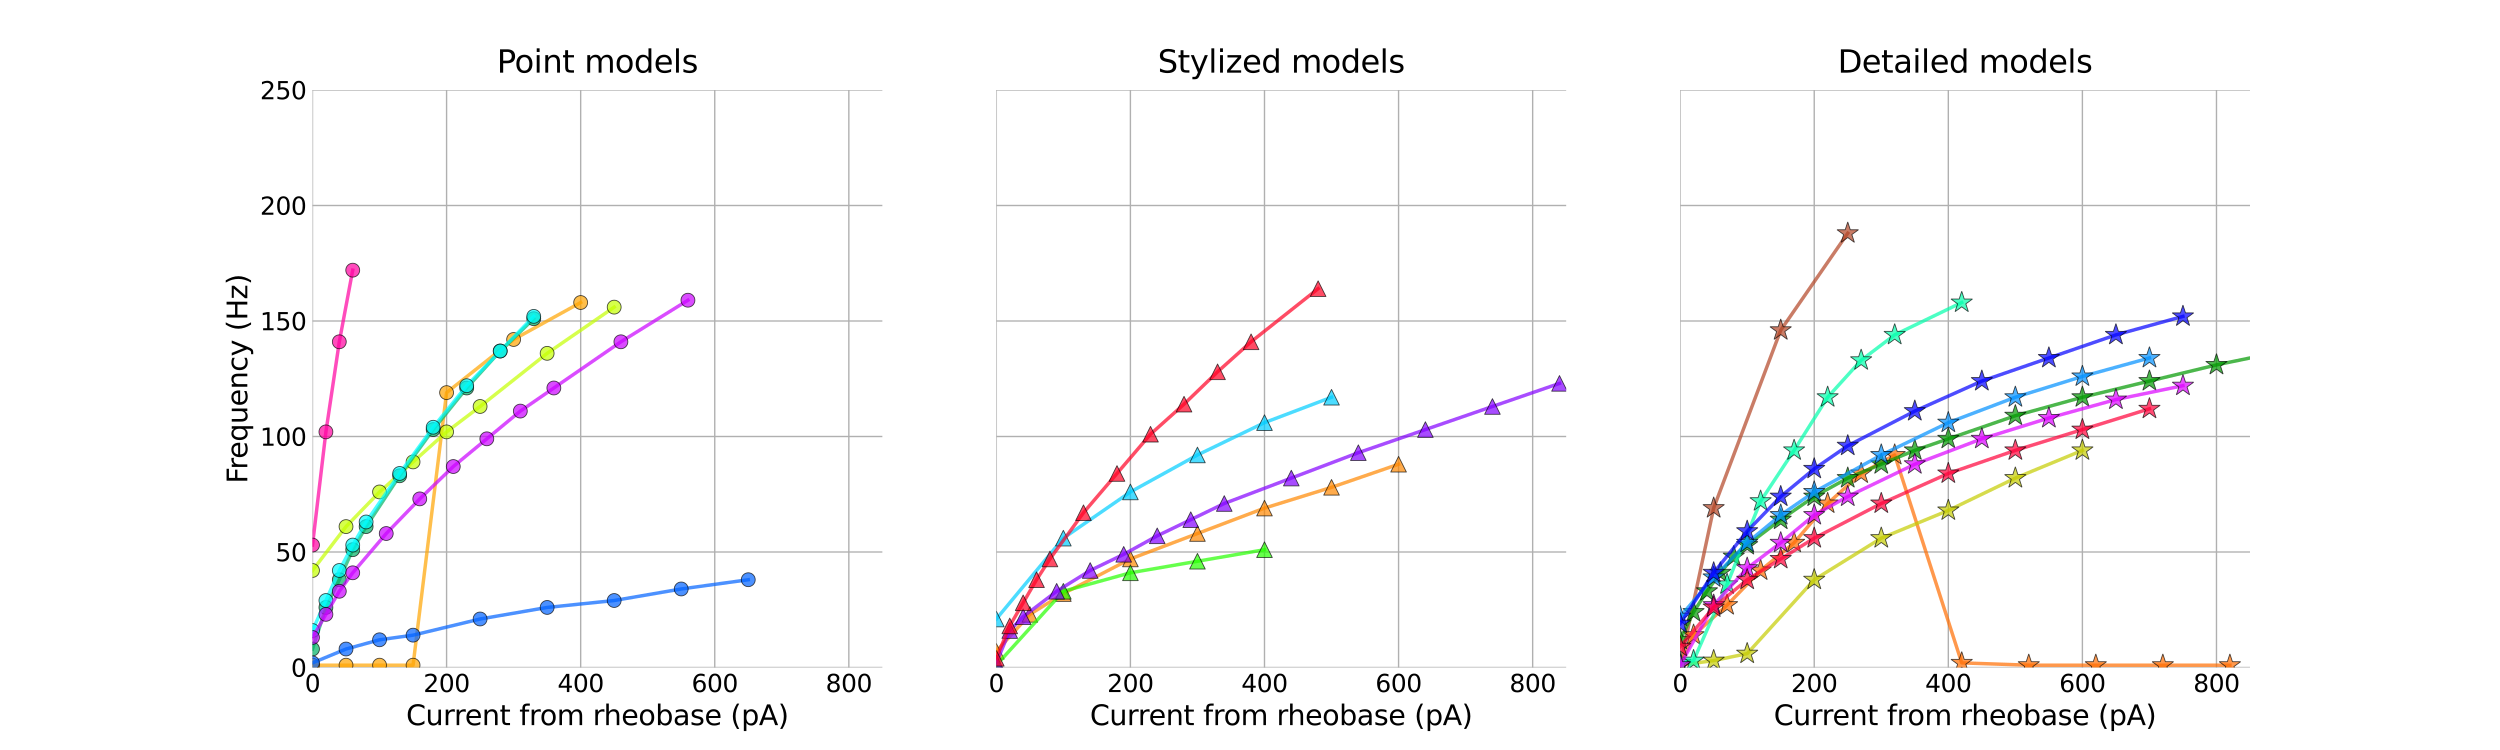 <?xml version="1.0" encoding="utf-8" standalone="no"?>
<!DOCTYPE svg PUBLIC "-//W3C//DTD SVG 1.1//EN"
  "http://www.w3.org/Graphics/SVG/1.1/DTD/svg11.dtd">
<svg xmlns:xlink="http://www.w3.org/1999/xlink" width="1440pt" height="432pt" viewBox="0 0 1440 432" xmlns="http://www.w3.org/2000/svg" version="1.1">
 <defs>
  <style type="text/css">*{stroke-linejoin: round; stroke-linecap: butt}</style>
 </defs>
 <g id="figure_1">
  <g id="patch_1">
   <path d="M 0 432 
L 1440 432 
L 1440 0 
L 0 0 
z
" style="fill: #ffffff"/>
  </g>
  <g id="axes_1">
   <g id="patch_2">
    <path d="M 180 384.48 
L 508.235 384.48 
L 508.235 51.84 
L 180 51.84 
z
" style="fill: #ffffff"/>
   </g>
   <g id="matplotlib.axis_1">
    <g id="xtick_1">
     <g id="line2d_1">
      <path d="M 180 384.48 
L 180 51.84 
" clip-path="url(#p87fda0db23)" style="fill: none; stroke: #b0b0b0; stroke-width: 0.8; stroke-linecap: square"/>
     </g>
     <g id="line2d_2"/>
     <g id="text_1">
      <!-- 0 -->
      <g transform="translate(175.546 398.618) scale(0.14 -0.14)">
       <defs>
        <path id="DejaVuSans-30" d="M 2034 4250 
Q 1547 4250 1301 3770 
Q 1056 3291 1056 2328 
Q 1056 1369 1301 889 
Q 1547 409 2034 409 
Q 2525 409 2770 889 
Q 3016 1369 3016 2328 
Q 3016 3291 2770 3770 
Q 2525 4250 2034 4250 
z
M 2034 4750 
Q 2819 4750 3233 4129 
Q 3647 3509 3647 2328 
Q 3647 1150 3233 529 
Q 2819 -91 2034 -91 
Q 1250 -91 836 529 
Q 422 1150 422 2328 
Q 422 3509 836 4129 
Q 1250 4750 2034 4750 
z
" transform="scale(0.016)"/>
       </defs>
       <use xlink:href="#DejaVuSans-30"/>
      </g>
     </g>
    </g>
    <g id="xtick_2">
     <g id="line2d_3">
      <path d="M 257.232 384.48 
L 257.232 51.84 
" clip-path="url(#p87fda0db23)" style="fill: none; stroke: #b0b0b0; stroke-width: 0.8; stroke-linecap: square"/>
     </g>
     <g id="line2d_4"/>
     <g id="text_2">
      <!-- 200 -->
      <g transform="translate(243.871 398.618) scale(0.14 -0.14)">
       <defs>
        <path id="DejaVuSans-32" d="M 1228 531 
L 3431 531 
L 3431 0 
L 469 0 
L 469 531 
Q 828 903 1448 1529 
Q 2069 2156 2228 2338 
Q 2531 2678 2651 2914 
Q 2772 3150 2772 3378 
Q 2772 3750 2511 3984 
Q 2250 4219 1831 4219 
Q 1534 4219 1204 4116 
Q 875 4013 500 3803 
L 500 4441 
Q 881 4594 1212 4672 
Q 1544 4750 1819 4750 
Q 2544 4750 2975 4387 
Q 3406 4025 3406 3419 
Q 3406 3131 3298 2873 
Q 3191 2616 2906 2266 
Q 2828 2175 2409 1742 
Q 1991 1309 1228 531 
z
" transform="scale(0.016)"/>
       </defs>
       <use xlink:href="#DejaVuSans-32"/>
       <use xlink:href="#DejaVuSans-30" x="63.623"/>
       <use xlink:href="#DejaVuSans-30" x="127.246"/>
      </g>
     </g>
    </g>
    <g id="xtick_3">
     <g id="line2d_5">
      <path d="M 334.464 384.48 
L 334.464 51.84 
" clip-path="url(#p87fda0db23)" style="fill: none; stroke: #b0b0b0; stroke-width: 0.8; stroke-linecap: square"/>
     </g>
     <g id="line2d_6"/>
     <g id="text_3">
      <!-- 400 -->
      <g transform="translate(321.102 398.618) scale(0.14 -0.14)">
       <defs>
        <path id="DejaVuSans-34" d="M 2419 4116 
L 825 1625 
L 2419 1625 
L 2419 4116 
z
M 2253 4666 
L 3047 4666 
L 3047 1625 
L 3713 1625 
L 3713 1100 
L 3047 1100 
L 3047 0 
L 2419 0 
L 2419 1100 
L 313 1100 
L 313 1709 
L 2253 4666 
z
" transform="scale(0.016)"/>
       </defs>
       <use xlink:href="#DejaVuSans-34"/>
       <use xlink:href="#DejaVuSans-30" x="63.623"/>
       <use xlink:href="#DejaVuSans-30" x="127.246"/>
      </g>
     </g>
    </g>
    <g id="xtick_4">
     <g id="line2d_7">
      <path d="M 411.696 384.48 
L 411.696 51.84 
" clip-path="url(#p87fda0db23)" style="fill: none; stroke: #b0b0b0; stroke-width: 0.8; stroke-linecap: square"/>
     </g>
     <g id="line2d_8"/>
     <g id="text_4">
      <!-- 600 -->
      <g transform="translate(398.334 398.618) scale(0.14 -0.14)">
       <defs>
        <path id="DejaVuSans-36" d="M 2113 2584 
Q 1688 2584 1439 2293 
Q 1191 2003 1191 1497 
Q 1191 994 1439 701 
Q 1688 409 2113 409 
Q 2538 409 2786 701 
Q 3034 994 3034 1497 
Q 3034 2003 2786 2293 
Q 2538 2584 2113 2584 
z
M 3366 4563 
L 3366 3988 
Q 3128 4100 2886 4159 
Q 2644 4219 2406 4219 
Q 1781 4219 1451 3797 
Q 1122 3375 1075 2522 
Q 1259 2794 1537 2939 
Q 1816 3084 2150 3084 
Q 2853 3084 3261 2657 
Q 3669 2231 3669 1497 
Q 3669 778 3244 343 
Q 2819 -91 2113 -91 
Q 1303 -91 875 529 
Q 447 1150 447 2328 
Q 447 3434 972 4092 
Q 1497 4750 2381 4750 
Q 2619 4750 2861 4703 
Q 3103 4656 3366 4563 
z
" transform="scale(0.016)"/>
       </defs>
       <use xlink:href="#DejaVuSans-36"/>
       <use xlink:href="#DejaVuSans-30" x="63.623"/>
       <use xlink:href="#DejaVuSans-30" x="127.246"/>
      </g>
     </g>
    </g>
    <g id="xtick_5">
     <g id="line2d_9">
      <path d="M 488.927 384.48 
L 488.927 51.84 
" clip-path="url(#p87fda0db23)" style="fill: none; stroke: #b0b0b0; stroke-width: 0.8; stroke-linecap: square"/>
     </g>
     <g id="line2d_10"/>
     <g id="text_5">
      <!-- 800 -->
      <g transform="translate(475.566 398.618) scale(0.14 -0.14)">
       <defs>
        <path id="DejaVuSans-38" d="M 2034 2216 
Q 1584 2216 1326 1975 
Q 1069 1734 1069 1313 
Q 1069 891 1326 650 
Q 1584 409 2034 409 
Q 2484 409 2743 651 
Q 3003 894 3003 1313 
Q 3003 1734 2745 1975 
Q 2488 2216 2034 2216 
z
M 1403 2484 
Q 997 2584 770 2862 
Q 544 3141 544 3541 
Q 544 4100 942 4425 
Q 1341 4750 2034 4750 
Q 2731 4750 3128 4425 
Q 3525 4100 3525 3541 
Q 3525 3141 3298 2862 
Q 3072 2584 2669 2484 
Q 3125 2378 3379 2068 
Q 3634 1759 3634 1313 
Q 3634 634 3220 271 
Q 2806 -91 2034 -91 
Q 1263 -91 848 271 
Q 434 634 434 1313 
Q 434 1759 690 2068 
Q 947 2378 1403 2484 
z
M 1172 3481 
Q 1172 3119 1398 2916 
Q 1625 2713 2034 2713 
Q 2441 2713 2670 2916 
Q 2900 3119 2900 3481 
Q 2900 3844 2670 4047 
Q 2441 4250 2034 4250 
Q 1625 4250 1398 4047 
Q 1172 3844 1172 3481 
z
" transform="scale(0.016)"/>
       </defs>
       <use xlink:href="#DejaVuSans-38"/>
       <use xlink:href="#DejaVuSans-30" x="63.623"/>
       <use xlink:href="#DejaVuSans-30" x="127.246"/>
      </g>
     </g>
    </g>
    <g id="text_6">
     <!-- Current from rheobase (pA) -->
     <g transform="translate(233.934 417.687) scale(0.16 -0.16)">
      <defs>
       <path id="DejaVuSans-43" d="M 4122 4306 
L 4122 3641 
Q 3803 3938 3442 4084 
Q 3081 4231 2675 4231 
Q 1875 4231 1450 3742 
Q 1025 3253 1025 2328 
Q 1025 1406 1450 917 
Q 1875 428 2675 428 
Q 3081 428 3442 575 
Q 3803 722 4122 1019 
L 4122 359 
Q 3791 134 3420 21 
Q 3050 -91 2638 -91 
Q 1578 -91 968 557 
Q 359 1206 359 2328 
Q 359 3453 968 4101 
Q 1578 4750 2638 4750 
Q 3056 4750 3426 4639 
Q 3797 4528 4122 4306 
z
" transform="scale(0.016)"/>
       <path id="DejaVuSans-75" d="M 544 1381 
L 544 3500 
L 1119 3500 
L 1119 1403 
Q 1119 906 1312 657 
Q 1506 409 1894 409 
Q 2359 409 2629 706 
Q 2900 1003 2900 1516 
L 2900 3500 
L 3475 3500 
L 3475 0 
L 2900 0 
L 2900 538 
Q 2691 219 2414 64 
Q 2138 -91 1772 -91 
Q 1169 -91 856 284 
Q 544 659 544 1381 
z
M 1991 3584 
L 1991 3584 
z
" transform="scale(0.016)"/>
       <path id="DejaVuSans-72" d="M 2631 2963 
Q 2534 3019 2420 3045 
Q 2306 3072 2169 3072 
Q 1681 3072 1420 2755 
Q 1159 2438 1159 1844 
L 1159 0 
L 581 0 
L 581 3500 
L 1159 3500 
L 1159 2956 
Q 1341 3275 1631 3429 
Q 1922 3584 2338 3584 
Q 2397 3584 2469 3576 
Q 2541 3569 2628 3553 
L 2631 2963 
z
" transform="scale(0.016)"/>
       <path id="DejaVuSans-65" d="M 3597 1894 
L 3597 1613 
L 953 1613 
Q 991 1019 1311 708 
Q 1631 397 2203 397 
Q 2534 397 2845 478 
Q 3156 559 3463 722 
L 3463 178 
Q 3153 47 2828 -22 
Q 2503 -91 2169 -91 
Q 1331 -91 842 396 
Q 353 884 353 1716 
Q 353 2575 817 3079 
Q 1281 3584 2069 3584 
Q 2775 3584 3186 3129 
Q 3597 2675 3597 1894 
z
M 3022 2063 
Q 3016 2534 2758 2815 
Q 2500 3097 2075 3097 
Q 1594 3097 1305 2825 
Q 1016 2553 972 2059 
L 3022 2063 
z
" transform="scale(0.016)"/>
       <path id="DejaVuSans-6e" d="M 3513 2113 
L 3513 0 
L 2938 0 
L 2938 2094 
Q 2938 2591 2744 2837 
Q 2550 3084 2163 3084 
Q 1697 3084 1428 2787 
Q 1159 2491 1159 1978 
L 1159 0 
L 581 0 
L 581 3500 
L 1159 3500 
L 1159 2956 
Q 1366 3272 1645 3428 
Q 1925 3584 2291 3584 
Q 2894 3584 3203 3211 
Q 3513 2838 3513 2113 
z
" transform="scale(0.016)"/>
       <path id="DejaVuSans-74" d="M 1172 4494 
L 1172 3500 
L 2356 3500 
L 2356 3053 
L 1172 3053 
L 1172 1153 
Q 1172 725 1289 603 
Q 1406 481 1766 481 
L 2356 481 
L 2356 0 
L 1766 0 
Q 1100 0 847 248 
Q 594 497 594 1153 
L 594 3053 
L 172 3053 
L 172 3500 
L 594 3500 
L 594 4494 
L 1172 4494 
z
" transform="scale(0.016)"/>
       <path id="DejaVuSans-20" transform="scale(0.016)"/>
       <path id="DejaVuSans-66" d="M 2375 4863 
L 2375 4384 
L 1825 4384 
Q 1516 4384 1395 4259 
Q 1275 4134 1275 3809 
L 1275 3500 
L 2222 3500 
L 2222 3053 
L 1275 3053 
L 1275 0 
L 697 0 
L 697 3053 
L 147 3053 
L 147 3500 
L 697 3500 
L 697 3744 
Q 697 4328 969 4595 
Q 1241 4863 1831 4863 
L 2375 4863 
z
" transform="scale(0.016)"/>
       <path id="DejaVuSans-6f" d="M 1959 3097 
Q 1497 3097 1228 2736 
Q 959 2375 959 1747 
Q 959 1119 1226 758 
Q 1494 397 1959 397 
Q 2419 397 2687 759 
Q 2956 1122 2956 1747 
Q 2956 2369 2687 2733 
Q 2419 3097 1959 3097 
z
M 1959 3584 
Q 2709 3584 3137 3096 
Q 3566 2609 3566 1747 
Q 3566 888 3137 398 
Q 2709 -91 1959 -91 
Q 1206 -91 779 398 
Q 353 888 353 1747 
Q 353 2609 779 3096 
Q 1206 3584 1959 3584 
z
" transform="scale(0.016)"/>
       <path id="DejaVuSans-6d" d="M 3328 2828 
Q 3544 3216 3844 3400 
Q 4144 3584 4550 3584 
Q 5097 3584 5394 3201 
Q 5691 2819 5691 2113 
L 5691 0 
L 5113 0 
L 5113 2094 
Q 5113 2597 4934 2840 
Q 4756 3084 4391 3084 
Q 3944 3084 3684 2787 
Q 3425 2491 3425 1978 
L 3425 0 
L 2847 0 
L 2847 2094 
Q 2847 2600 2669 2842 
Q 2491 3084 2119 3084 
Q 1678 3084 1418 2786 
Q 1159 2488 1159 1978 
L 1159 0 
L 581 0 
L 581 3500 
L 1159 3500 
L 1159 2956 
Q 1356 3278 1631 3431 
Q 1906 3584 2284 3584 
Q 2666 3584 2933 3390 
Q 3200 3197 3328 2828 
z
" transform="scale(0.016)"/>
       <path id="DejaVuSans-68" d="M 3513 2113 
L 3513 0 
L 2938 0 
L 2938 2094 
Q 2938 2591 2744 2837 
Q 2550 3084 2163 3084 
Q 1697 3084 1428 2787 
Q 1159 2491 1159 1978 
L 1159 0 
L 581 0 
L 581 4863 
L 1159 4863 
L 1159 2956 
Q 1366 3272 1645 3428 
Q 1925 3584 2291 3584 
Q 2894 3584 3203 3211 
Q 3513 2838 3513 2113 
z
" transform="scale(0.016)"/>
       <path id="DejaVuSans-62" d="M 3116 1747 
Q 3116 2381 2855 2742 
Q 2594 3103 2138 3103 
Q 1681 3103 1420 2742 
Q 1159 2381 1159 1747 
Q 1159 1113 1420 752 
Q 1681 391 2138 391 
Q 2594 391 2855 752 
Q 3116 1113 3116 1747 
z
M 1159 2969 
Q 1341 3281 1617 3432 
Q 1894 3584 2278 3584 
Q 2916 3584 3314 3078 
Q 3713 2572 3713 1747 
Q 3713 922 3314 415 
Q 2916 -91 2278 -91 
Q 1894 -91 1617 61 
Q 1341 213 1159 525 
L 1159 0 
L 581 0 
L 581 4863 
L 1159 4863 
L 1159 2969 
z
" transform="scale(0.016)"/>
       <path id="DejaVuSans-61" d="M 2194 1759 
Q 1497 1759 1228 1600 
Q 959 1441 959 1056 
Q 959 750 1161 570 
Q 1363 391 1709 391 
Q 2188 391 2477 730 
Q 2766 1069 2766 1631 
L 2766 1759 
L 2194 1759 
z
M 3341 1997 
L 3341 0 
L 2766 0 
L 2766 531 
Q 2569 213 2275 61 
Q 1981 -91 1556 -91 
Q 1019 -91 701 211 
Q 384 513 384 1019 
Q 384 1609 779 1909 
Q 1175 2209 1959 2209 
L 2766 2209 
L 2766 2266 
Q 2766 2663 2505 2880 
Q 2244 3097 1772 3097 
Q 1472 3097 1187 3025 
Q 903 2953 641 2809 
L 641 3341 
Q 956 3463 1253 3523 
Q 1550 3584 1831 3584 
Q 2591 3584 2966 3190 
Q 3341 2797 3341 1997 
z
" transform="scale(0.016)"/>
       <path id="DejaVuSans-73" d="M 2834 3397 
L 2834 2853 
Q 2591 2978 2328 3040 
Q 2066 3103 1784 3103 
Q 1356 3103 1142 2972 
Q 928 2841 928 2578 
Q 928 2378 1081 2264 
Q 1234 2150 1697 2047 
L 1894 2003 
Q 2506 1872 2764 1633 
Q 3022 1394 3022 966 
Q 3022 478 2636 193 
Q 2250 -91 1575 -91 
Q 1294 -91 989 -36 
Q 684 19 347 128 
L 347 722 
Q 666 556 975 473 
Q 1284 391 1588 391 
Q 1994 391 2212 530 
Q 2431 669 2431 922 
Q 2431 1156 2273 1281 
Q 2116 1406 1581 1522 
L 1381 1569 
Q 847 1681 609 1914 
Q 372 2147 372 2553 
Q 372 3047 722 3315 
Q 1072 3584 1716 3584 
Q 2034 3584 2315 3537 
Q 2597 3491 2834 3397 
z
" transform="scale(0.016)"/>
       <path id="DejaVuSans-28" d="M 1984 4856 
Q 1566 4138 1362 3434 
Q 1159 2731 1159 2009 
Q 1159 1288 1364 580 
Q 1569 -128 1984 -844 
L 1484 -844 
Q 1016 -109 783 600 
Q 550 1309 550 2009 
Q 550 2706 781 3412 
Q 1013 4119 1484 4856 
L 1984 4856 
z
" transform="scale(0.016)"/>
       <path id="DejaVuSans-70" d="M 1159 525 
L 1159 -1331 
L 581 -1331 
L 581 3500 
L 1159 3500 
L 1159 2969 
Q 1341 3281 1617 3432 
Q 1894 3584 2278 3584 
Q 2916 3584 3314 3078 
Q 3713 2572 3713 1747 
Q 3713 922 3314 415 
Q 2916 -91 2278 -91 
Q 1894 -91 1617 61 
Q 1341 213 1159 525 
z
M 3116 1747 
Q 3116 2381 2855 2742 
Q 2594 3103 2138 3103 
Q 1681 3103 1420 2742 
Q 1159 2381 1159 1747 
Q 1159 1113 1420 752 
Q 1681 391 2138 391 
Q 2594 391 2855 752 
Q 3116 1113 3116 1747 
z
" transform="scale(0.016)"/>
       <path id="DejaVuSans-41" d="M 2188 4044 
L 1331 1722 
L 3047 1722 
L 2188 4044 
z
M 1831 4666 
L 2547 4666 
L 4325 0 
L 3669 0 
L 3244 1197 
L 1141 1197 
L 716 0 
L 50 0 
L 1831 4666 
z
" transform="scale(0.016)"/>
       <path id="DejaVuSans-29" d="M 513 4856 
L 1013 4856 
Q 1481 4119 1714 3412 
Q 1947 2706 1947 2009 
Q 1947 1309 1714 600 
Q 1481 -109 1013 -844 
L 513 -844 
Q 928 -128 1133 580 
Q 1338 1288 1338 2009 
Q 1338 2731 1133 3434 
Q 928 4138 513 4856 
z
" transform="scale(0.016)"/>
      </defs>
      <use xlink:href="#DejaVuSans-43"/>
      <use xlink:href="#DejaVuSans-75" x="69.824"/>
      <use xlink:href="#DejaVuSans-72" x="133.203"/>
      <use xlink:href="#DejaVuSans-72" x="172.566"/>
      <use xlink:href="#DejaVuSans-65" x="211.43"/>
      <use xlink:href="#DejaVuSans-6e" x="272.953"/>
      <use xlink:href="#DejaVuSans-74" x="336.332"/>
      <use xlink:href="#DejaVuSans-20" x="375.541"/>
      <use xlink:href="#DejaVuSans-66" x="407.328"/>
      <use xlink:href="#DejaVuSans-72" x="442.533"/>
      <use xlink:href="#DejaVuSans-6f" x="481.396"/>
      <use xlink:href="#DejaVuSans-6d" x="542.578"/>
      <use xlink:href="#DejaVuSans-20" x="639.99"/>
      <use xlink:href="#DejaVuSans-72" x="671.777"/>
      <use xlink:href="#DejaVuSans-68" x="711.141"/>
      <use xlink:href="#DejaVuSans-65" x="774.52"/>
      <use xlink:href="#DejaVuSans-6f" x="836.043"/>
      <use xlink:href="#DejaVuSans-62" x="897.225"/>
      <use xlink:href="#DejaVuSans-61" x="960.701"/>
      <use xlink:href="#DejaVuSans-73" x="1021.98"/>
      <use xlink:href="#DejaVuSans-65" x="1074.08"/>
      <use xlink:href="#DejaVuSans-20" x="1135.604"/>
      <use xlink:href="#DejaVuSans-28" x="1167.391"/>
      <use xlink:href="#DejaVuSans-70" x="1206.404"/>
      <use xlink:href="#DejaVuSans-41" x="1269.881"/>
      <use xlink:href="#DejaVuSans-29" x="1338.289"/>
     </g>
    </g>
   </g>
   <g id="matplotlib.axis_2">
    <g id="ytick_1">
     <g id="line2d_11">
      <path d="M 180 384.48 
L 508.235 384.48 
" clip-path="url(#p87fda0db23)" style="fill: none; stroke: #b0b0b0; stroke-width: 0.8; stroke-linecap: square"/>
     </g>
     <g id="line2d_12"/>
     <g id="text_7">
      <!-- 0 -->
      <g transform="translate(167.593 389.799) scale(0.14 -0.14)">
       <use xlink:href="#DejaVuSans-30"/>
      </g>
     </g>
    </g>
    <g id="ytick_2">
     <g id="line2d_13">
      <path d="M 180 317.952 
L 508.235 317.952 
" clip-path="url(#p87fda0db23)" style="fill: none; stroke: #b0b0b0; stroke-width: 0.8; stroke-linecap: square"/>
     </g>
     <g id="line2d_14"/>
     <g id="text_8">
      <!-- 50 -->
      <g transform="translate(158.685 323.271) scale(0.14 -0.14)">
       <defs>
        <path id="DejaVuSans-35" d="M 691 4666 
L 3169 4666 
L 3169 4134 
L 1269 4134 
L 1269 2991 
Q 1406 3038 1543 3061 
Q 1681 3084 1819 3084 
Q 2600 3084 3056 2656 
Q 3513 2228 3513 1497 
Q 3513 744 3044 326 
Q 2575 -91 1722 -91 
Q 1428 -91 1123 -41 
Q 819 9 494 109 
L 494 744 
Q 775 591 1075 516 
Q 1375 441 1709 441 
Q 2250 441 2565 725 
Q 2881 1009 2881 1497 
Q 2881 1984 2565 2268 
Q 2250 2553 1709 2553 
Q 1456 2553 1204 2497 
Q 953 2441 691 2322 
L 691 4666 
z
" transform="scale(0.016)"/>
       </defs>
       <use xlink:href="#DejaVuSans-35"/>
       <use xlink:href="#DejaVuSans-30" x="63.623"/>
      </g>
     </g>
    </g>
    <g id="ytick_3">
     <g id="line2d_15">
      <path d="M 180 251.424 
L 508.235 251.424 
" clip-path="url(#p87fda0db23)" style="fill: none; stroke: #b0b0b0; stroke-width: 0.8; stroke-linecap: square"/>
     </g>
     <g id="line2d_16"/>
     <g id="text_9">
      <!-- 100 -->
      <g transform="translate(149.778 256.743) scale(0.14 -0.14)">
       <defs>
        <path id="DejaVuSans-31" d="M 794 531 
L 1825 531 
L 1825 4091 
L 703 3866 
L 703 4441 
L 1819 4666 
L 2450 4666 
L 2450 531 
L 3481 531 
L 3481 0 
L 794 0 
L 794 531 
z
" transform="scale(0.016)"/>
       </defs>
       <use xlink:href="#DejaVuSans-31"/>
       <use xlink:href="#DejaVuSans-30" x="63.623"/>
       <use xlink:href="#DejaVuSans-30" x="127.246"/>
      </g>
     </g>
    </g>
    <g id="ytick_4">
     <g id="line2d_17">
      <path d="M 180 184.896 
L 508.235 184.896 
" clip-path="url(#p87fda0db23)" style="fill: none; stroke: #b0b0b0; stroke-width: 0.8; stroke-linecap: square"/>
     </g>
     <g id="line2d_18"/>
     <g id="text_10">
      <!-- 150 -->
      <g transform="translate(149.778 190.215) scale(0.14 -0.14)">
       <use xlink:href="#DejaVuSans-31"/>
       <use xlink:href="#DejaVuSans-35" x="63.623"/>
       <use xlink:href="#DejaVuSans-30" x="127.246"/>
      </g>
     </g>
    </g>
    <g id="ytick_5">
     <g id="line2d_19">
      <path d="M 180 118.368 
L 508.235 118.368 
" clip-path="url(#p87fda0db23)" style="fill: none; stroke: #b0b0b0; stroke-width: 0.8; stroke-linecap: square"/>
     </g>
     <g id="line2d_20"/>
     <g id="text_11">
      <!-- 200 -->
      <g transform="translate(149.778 123.687) scale(0.14 -0.14)">
       <use xlink:href="#DejaVuSans-32"/>
       <use xlink:href="#DejaVuSans-30" x="63.623"/>
       <use xlink:href="#DejaVuSans-30" x="127.246"/>
      </g>
     </g>
    </g>
    <g id="ytick_6">
     <g id="line2d_21">
      <path d="M 180 51.84 
L 508.235 51.84 
" clip-path="url(#p87fda0db23)" style="fill: none; stroke: #b0b0b0; stroke-width: 0.8; stroke-linecap: square"/>
     </g>
     <g id="line2d_22"/>
     <g id="text_12">
      <!-- 250 -->
      <g transform="translate(149.778 57.159) scale(0.14 -0.14)">
       <use xlink:href="#DejaVuSans-32"/>
       <use xlink:href="#DejaVuSans-35" x="63.623"/>
       <use xlink:href="#DejaVuSans-30" x="127.246"/>
      </g>
     </g>
    </g>
    <g id="text_13">
     <!-- Frequency (Hz) -->
     <g transform="translate(142.45 278.488) rotate(-90) scale(0.16 -0.16)">
      <defs>
       <path id="DejaVuSans-46" d="M 628 4666 
L 3309 4666 
L 3309 4134 
L 1259 4134 
L 1259 2759 
L 3109 2759 
L 3109 2228 
L 1259 2228 
L 1259 0 
L 628 0 
L 628 4666 
z
" transform="scale(0.016)"/>
       <path id="DejaVuSans-71" d="M 947 1747 
Q 947 1113 1208 752 
Q 1469 391 1925 391 
Q 2381 391 2643 752 
Q 2906 1113 2906 1747 
Q 2906 2381 2643 2742 
Q 2381 3103 1925 3103 
Q 1469 3103 1208 2742 
Q 947 2381 947 1747 
z
M 2906 525 
Q 2725 213 2448 61 
Q 2172 -91 1784 -91 
Q 1150 -91 751 415 
Q 353 922 353 1747 
Q 353 2572 751 3078 
Q 1150 3584 1784 3584 
Q 2172 3584 2448 3432 
Q 2725 3281 2906 2969 
L 2906 3500 
L 3481 3500 
L 3481 -1331 
L 2906 -1331 
L 2906 525 
z
" transform="scale(0.016)"/>
       <path id="DejaVuSans-63" d="M 3122 3366 
L 3122 2828 
Q 2878 2963 2633 3030 
Q 2388 3097 2138 3097 
Q 1578 3097 1268 2742 
Q 959 2388 959 1747 
Q 959 1106 1268 751 
Q 1578 397 2138 397 
Q 2388 397 2633 464 
Q 2878 531 3122 666 
L 3122 134 
Q 2881 22 2623 -34 
Q 2366 -91 2075 -91 
Q 1284 -91 818 406 
Q 353 903 353 1747 
Q 353 2603 823 3093 
Q 1294 3584 2113 3584 
Q 2378 3584 2631 3529 
Q 2884 3475 3122 3366 
z
" transform="scale(0.016)"/>
       <path id="DejaVuSans-79" d="M 2059 -325 
Q 1816 -950 1584 -1140 
Q 1353 -1331 966 -1331 
L 506 -1331 
L 506 -850 
L 844 -850 
Q 1081 -850 1212 -737 
Q 1344 -625 1503 -206 
L 1606 56 
L 191 3500 
L 800 3500 
L 1894 763 
L 2988 3500 
L 3597 3500 
L 2059 -325 
z
" transform="scale(0.016)"/>
       <path id="DejaVuSans-48" d="M 628 4666 
L 1259 4666 
L 1259 2753 
L 3553 2753 
L 3553 4666 
L 4184 4666 
L 4184 0 
L 3553 0 
L 3553 2222 
L 1259 2222 
L 1259 0 
L 628 0 
L 628 4666 
z
" transform="scale(0.016)"/>
       <path id="DejaVuSans-7a" d="M 353 3500 
L 3084 3500 
L 3084 2975 
L 922 459 
L 3084 459 
L 3084 0 
L 275 0 
L 275 525 
L 2438 3041 
L 353 3041 
L 353 3500 
z
" transform="scale(0.016)"/>
      </defs>
      <use xlink:href="#DejaVuSans-46"/>
      <use xlink:href="#DejaVuSans-72" x="50.27"/>
      <use xlink:href="#DejaVuSans-65" x="89.133"/>
      <use xlink:href="#DejaVuSans-71" x="150.656"/>
      <use xlink:href="#DejaVuSans-75" x="214.133"/>
      <use xlink:href="#DejaVuSans-65" x="277.512"/>
      <use xlink:href="#DejaVuSans-6e" x="339.035"/>
      <use xlink:href="#DejaVuSans-63" x="402.414"/>
      <use xlink:href="#DejaVuSans-79" x="457.395"/>
      <use xlink:href="#DejaVuSans-20" x="516.574"/>
      <use xlink:href="#DejaVuSans-28" x="548.361"/>
      <use xlink:href="#DejaVuSans-48" x="587.375"/>
      <use xlink:href="#DejaVuSans-7a" x="662.57"/>
      <use xlink:href="#DejaVuSans-29" x="715.061"/>
     </g>
    </g>
   </g>
   <g id="line2d_23">
    <path d="M 180 383.149 
L 199.308 383.149 
L 218.616 383.149 
L 237.924 383.149 
L 257.232 226.143 
L 295.848 195.54 
L 334.464 174.252 
" clip-path="url(#p87fda0db23)" style="fill: none; stroke: #ffa500; stroke-opacity: 0.7; stroke-width: 2; stroke-linecap: square"/>
    <defs>
     <path id="m5363f84e74" d="M 0 4 
C 1.061 4 2.078 3.579 2.828 2.828 
C 3.579 2.078 4 1.061 4 0 
C 4 -1.061 3.579 -2.078 2.828 -2.828 
C 2.078 -3.579 1.061 -4 0 -4 
C -1.061 -4 -2.078 -3.579 -2.828 -2.828 
C -3.579 -2.078 -4 -1.061 -4 0 
C -4 1.061 -3.579 2.078 -2.828 2.828 
C -2.078 3.579 -1.061 4 0 4 
z
" style="stroke: #000000; stroke-opacity: 0.7; stroke-width: 0.5"/>
    </defs>
    <g clip-path="url(#p87fda0db23)">
     <use xlink:href="#m5363f84e74" x="180" y="383.149" style="fill: #ffa500; fill-opacity: 0.7; stroke: #000000; stroke-opacity: 0.7; stroke-width: 0.5"/>
     <use xlink:href="#m5363f84e74" x="199.308" y="383.149" style="fill: #ffa500; fill-opacity: 0.7; stroke: #000000; stroke-opacity: 0.7; stroke-width: 0.5"/>
     <use xlink:href="#m5363f84e74" x="218.616" y="383.149" style="fill: #ffa500; fill-opacity: 0.7; stroke: #000000; stroke-opacity: 0.7; stroke-width: 0.5"/>
     <use xlink:href="#m5363f84e74" x="237.924" y="383.149" style="fill: #ffa500; fill-opacity: 0.7; stroke: #000000; stroke-opacity: 0.7; stroke-width: 0.5"/>
     <use xlink:href="#m5363f84e74" x="257.232" y="226.143" style="fill: #ffa500; fill-opacity: 0.7; stroke: #000000; stroke-opacity: 0.7; stroke-width: 0.5"/>
     <use xlink:href="#m5363f84e74" x="295.848" y="195.54" style="fill: #ffa500; fill-opacity: 0.7; stroke: #000000; stroke-opacity: 0.7; stroke-width: 0.5"/>
     <use xlink:href="#m5363f84e74" x="334.464" y="174.252" style="fill: #ffa500; fill-opacity: 0.7; stroke: #000000; stroke-opacity: 0.7; stroke-width: 0.5"/>
    </g>
   </g>
   <g id="line2d_24">
    <path d="M 180 328.596 
L 199.308 303.316 
L 218.616 283.357 
L 237.924 266.06 
L 257.232 248.763 
L 276.54 234.127 
L 315.156 203.524 
L 353.772 176.913 
" clip-path="url(#p87fda0db23)" style="fill: none; stroke: #c5ff00; stroke-opacity: 0.7; stroke-width: 2; stroke-linecap: square"/>
    <defs>
     <path id="mae5fcccf3b" d="M 0 4 
C 1.061 4 2.078 3.579 2.828 2.828 
C 3.579 2.078 4 1.061 4 0 
C 4 -1.061 3.579 -2.078 2.828 -2.828 
C 2.078 -3.579 1.061 -4 0 -4 
C -1.061 -4 -2.078 -3.579 -2.828 -2.828 
C -3.579 -2.078 -4 -1.061 -4 0 
C -4 1.061 -3.579 2.078 -2.828 2.828 
C -2.078 3.579 -1.061 4 0 4 
z
" style="stroke: #000000; stroke-opacity: 0.7; stroke-width: 0.5"/>
    </defs>
    <g clip-path="url(#p87fda0db23)">
     <use xlink:href="#mae5fcccf3b" x="180" y="328.596" style="fill: #c5ff00; fill-opacity: 0.7; stroke: #000000; stroke-opacity: 0.7; stroke-width: 0.5"/>
     <use xlink:href="#mae5fcccf3b" x="199.308" y="303.316" style="fill: #c5ff00; fill-opacity: 0.7; stroke: #000000; stroke-opacity: 0.7; stroke-width: 0.5"/>
     <use xlink:href="#mae5fcccf3b" x="218.616" y="283.357" style="fill: #c5ff00; fill-opacity: 0.7; stroke: #000000; stroke-opacity: 0.7; stroke-width: 0.5"/>
     <use xlink:href="#mae5fcccf3b" x="237.924" y="266.06" style="fill: #c5ff00; fill-opacity: 0.7; stroke: #000000; stroke-opacity: 0.7; stroke-width: 0.5"/>
     <use xlink:href="#mae5fcccf3b" x="257.232" y="248.763" style="fill: #c5ff00; fill-opacity: 0.7; stroke: #000000; stroke-opacity: 0.7; stroke-width: 0.5"/>
     <use xlink:href="#mae5fcccf3b" x="276.54" y="234.127" style="fill: #c5ff00; fill-opacity: 0.7; stroke: #000000; stroke-opacity: 0.7; stroke-width: 0.5"/>
     <use xlink:href="#mae5fcccf3b" x="315.156" y="203.524" style="fill: #c5ff00; fill-opacity: 0.7; stroke: #000000; stroke-opacity: 0.7; stroke-width: 0.5"/>
     <use xlink:href="#mae5fcccf3b" x="353.772" y="176.913" style="fill: #c5ff00; fill-opacity: 0.7; stroke: #000000; stroke-opacity: 0.7; stroke-width: 0.5"/>
    </g>
   </g>
   <g id="line2d_25">
    <path d="M 180 373.836 
L 187.723 349.885 
L 195.446 333.919 
L 203.17 316.621 
L 210.893 303.316 
L 230.201 274.044 
L 249.509 247.432 
L 268.817 223.482 
L 288.125 202.193 
L 307.433 183.565 
" clip-path="url(#p87fda0db23)" style="fill: none; stroke: #00b266; stroke-opacity: 0.7; stroke-width: 2; stroke-linecap: square"/>
    <defs>
     <path id="mac1143315e" d="M 0 4 
C 1.061 4 2.078 3.579 2.828 2.828 
C 3.579 2.078 4 1.061 4 0 
C 4 -1.061 3.579 -2.078 2.828 -2.828 
C 2.078 -3.579 1.061 -4 0 -4 
C -1.061 -4 -2.078 -3.579 -2.828 -2.828 
C -3.579 -2.078 -4 -1.061 -4 0 
C -4 1.061 -3.579 2.078 -2.828 2.828 
C -2.078 3.579 -1.061 4 0 4 
z
" style="stroke: #000000; stroke-opacity: 0.7; stroke-width: 0.5"/>
    </defs>
    <g clip-path="url(#p87fda0db23)">
     <use xlink:href="#mac1143315e" x="180" y="373.836" style="fill: #00b266; fill-opacity: 0.7; stroke: #000000; stroke-opacity: 0.7; stroke-width: 0.5"/>
     <use xlink:href="#mac1143315e" x="187.723" y="349.885" style="fill: #00b266; fill-opacity: 0.7; stroke: #000000; stroke-opacity: 0.7; stroke-width: 0.5"/>
     <use xlink:href="#mac1143315e" x="195.446" y="333.919" style="fill: #00b266; fill-opacity: 0.7; stroke: #000000; stroke-opacity: 0.7; stroke-width: 0.5"/>
     <use xlink:href="#mac1143315e" x="203.17" y="316.621" style="fill: #00b266; fill-opacity: 0.7; stroke: #000000; stroke-opacity: 0.7; stroke-width: 0.5"/>
     <use xlink:href="#mac1143315e" x="210.893" y="303.316" style="fill: #00b266; fill-opacity: 0.7; stroke: #000000; stroke-opacity: 0.7; stroke-width: 0.5"/>
     <use xlink:href="#mac1143315e" x="230.201" y="274.044" style="fill: #00b266; fill-opacity: 0.7; stroke: #000000; stroke-opacity: 0.7; stroke-width: 0.5"/>
     <use xlink:href="#mac1143315e" x="249.509" y="247.432" style="fill: #00b266; fill-opacity: 0.7; stroke: #000000; stroke-opacity: 0.7; stroke-width: 0.5"/>
     <use xlink:href="#mac1143315e" x="268.817" y="223.482" style="fill: #00b266; fill-opacity: 0.7; stroke: #000000; stroke-opacity: 0.7; stroke-width: 0.5"/>
     <use xlink:href="#mac1143315e" x="288.125" y="202.193" style="fill: #00b266; fill-opacity: 0.7; stroke: #000000; stroke-opacity: 0.7; stroke-width: 0.5"/>
     <use xlink:href="#mac1143315e" x="307.433" y="183.565" style="fill: #00b266; fill-opacity: 0.7; stroke: #000000; stroke-opacity: 0.7; stroke-width: 0.5"/>
    </g>
   </g>
   <g id="line2d_26">
    <path d="M 180 363.191 
L 187.723 345.894 
L 195.446 328.596 
L 203.17 313.96 
L 210.893 300.655 
L 230.201 272.713 
L 249.509 246.102 
L 268.817 222.152 
L 288.125 202.193 
L 307.433 182.235 
" clip-path="url(#p87fda0db23)" style="fill: none; stroke: #00fcff; stroke-opacity: 0.7; stroke-width: 2; stroke-linecap: square"/>
    <defs>
     <path id="mff7a0d6bcd" d="M 0 4 
C 1.061 4 2.078 3.579 2.828 2.828 
C 3.579 2.078 4 1.061 4 0 
C 4 -1.061 3.579 -2.078 2.828 -2.828 
C 2.078 -3.579 1.061 -4 0 -4 
C -1.061 -4 -2.078 -3.579 -2.828 -2.828 
C -3.579 -2.078 -4 -1.061 -4 0 
C -4 1.061 -3.579 2.078 -2.828 2.828 
C -2.078 3.579 -1.061 4 0 4 
z
" style="stroke: #000000; stroke-opacity: 0.7; stroke-width: 0.5"/>
    </defs>
    <g clip-path="url(#p87fda0db23)">
     <use xlink:href="#mff7a0d6bcd" x="180" y="363.191" style="fill: #00fcff; fill-opacity: 0.7; stroke: #000000; stroke-opacity: 0.7; stroke-width: 0.5"/>
     <use xlink:href="#mff7a0d6bcd" x="187.723" y="345.894" style="fill: #00fcff; fill-opacity: 0.7; stroke: #000000; stroke-opacity: 0.7; stroke-width: 0.5"/>
     <use xlink:href="#mff7a0d6bcd" x="195.446" y="328.596" style="fill: #00fcff; fill-opacity: 0.7; stroke: #000000; stroke-opacity: 0.7; stroke-width: 0.5"/>
     <use xlink:href="#mff7a0d6bcd" x="203.17" y="313.96" style="fill: #00fcff; fill-opacity: 0.7; stroke: #000000; stroke-opacity: 0.7; stroke-width: 0.5"/>
     <use xlink:href="#mff7a0d6bcd" x="210.893" y="300.655" style="fill: #00fcff; fill-opacity: 0.7; stroke: #000000; stroke-opacity: 0.7; stroke-width: 0.5"/>
     <use xlink:href="#mff7a0d6bcd" x="230.201" y="272.713" style="fill: #00fcff; fill-opacity: 0.7; stroke: #000000; stroke-opacity: 0.7; stroke-width: 0.5"/>
     <use xlink:href="#mff7a0d6bcd" x="249.509" y="246.102" style="fill: #00fcff; fill-opacity: 0.7; stroke: #000000; stroke-opacity: 0.7; stroke-width: 0.5"/>
     <use xlink:href="#mff7a0d6bcd" x="268.817" y="222.152" style="fill: #00fcff; fill-opacity: 0.7; stroke: #000000; stroke-opacity: 0.7; stroke-width: 0.5"/>
     <use xlink:href="#mff7a0d6bcd" x="288.125" y="202.193" style="fill: #00fcff; fill-opacity: 0.7; stroke: #000000; stroke-opacity: 0.7; stroke-width: 0.5"/>
     <use xlink:href="#mff7a0d6bcd" x="307.433" y="182.235" style="fill: #00fcff; fill-opacity: 0.7; stroke: #000000; stroke-opacity: 0.7; stroke-width: 0.5"/>
    </g>
   </g>
   <g id="line2d_27">
    <path d="M 180 381.819 
L 199.308 373.836 
L 218.616 368.513 
L 237.924 365.852 
L 276.54 356.538 
L 315.156 349.885 
L 353.772 345.894 
L 392.388 339.241 
L 431.003 333.919 
" clip-path="url(#p87fda0db23)" style="fill: none; stroke: #0063ff; stroke-opacity: 0.7; stroke-width: 2; stroke-linecap: square"/>
    <defs>
     <path id="mfc1a0f7447" d="M 0 4 
C 1.061 4 2.078 3.579 2.828 2.828 
C 3.579 2.078 4 1.061 4 0 
C 4 -1.061 3.579 -2.078 2.828 -2.828 
C 2.078 -3.579 1.061 -4 0 -4 
C -1.061 -4 -2.078 -3.579 -2.828 -2.828 
C -3.579 -2.078 -4 -1.061 -4 0 
C -4 1.061 -3.579 2.078 -2.828 2.828 
C -2.078 3.579 -1.061 4 0 4 
z
" style="stroke: #000000; stroke-opacity: 0.7; stroke-width: 0.5"/>
    </defs>
    <g clip-path="url(#p87fda0db23)">
     <use xlink:href="#mfc1a0f7447" x="180" y="381.819" style="fill: #0063ff; fill-opacity: 0.7; stroke: #000000; stroke-opacity: 0.7; stroke-width: 0.5"/>
     <use xlink:href="#mfc1a0f7447" x="199.308" y="373.836" style="fill: #0063ff; fill-opacity: 0.7; stroke: #000000; stroke-opacity: 0.7; stroke-width: 0.5"/>
     <use xlink:href="#mfc1a0f7447" x="218.616" y="368.513" style="fill: #0063ff; fill-opacity: 0.7; stroke: #000000; stroke-opacity: 0.7; stroke-width: 0.5"/>
     <use xlink:href="#mfc1a0f7447" x="237.924" y="365.852" style="fill: #0063ff; fill-opacity: 0.7; stroke: #000000; stroke-opacity: 0.7; stroke-width: 0.5"/>
     <use xlink:href="#mfc1a0f7447" x="276.54" y="356.538" style="fill: #0063ff; fill-opacity: 0.7; stroke: #000000; stroke-opacity: 0.7; stroke-width: 0.5"/>
     <use xlink:href="#mfc1a0f7447" x="315.156" y="349.885" style="fill: #0063ff; fill-opacity: 0.7; stroke: #000000; stroke-opacity: 0.7; stroke-width: 0.5"/>
     <use xlink:href="#mfc1a0f7447" x="353.772" y="345.894" style="fill: #0063ff; fill-opacity: 0.7; stroke: #000000; stroke-opacity: 0.7; stroke-width: 0.5"/>
     <use xlink:href="#mfc1a0f7447" x="392.388" y="339.241" style="fill: #0063ff; fill-opacity: 0.7; stroke: #000000; stroke-opacity: 0.7; stroke-width: 0.5"/>
     <use xlink:href="#mfc1a0f7447" x="431.003" y="333.919" style="fill: #0063ff; fill-opacity: 0.7; stroke: #000000; stroke-opacity: 0.7; stroke-width: 0.5"/>
    </g>
   </g>
   <g id="line2d_28">
    <path d="M 180 367.183 
L 187.723 353.877 
L 195.446 340.572 
L 203.17 329.927 
L 222.478 307.308 
L 241.785 287.349 
L 261.093 268.721 
L 280.401 252.755 
L 299.709 236.788 
L 319.017 223.482 
L 357.633 196.871 
L 396.249 172.921 
" clip-path="url(#p87fda0db23)" style="fill: none; stroke: #cb00ff; stroke-opacity: 0.7; stroke-width: 2; stroke-linecap: square"/>
    <defs>
     <path id="macaeda46f7" d="M 0 4 
C 1.061 4 2.078 3.579 2.828 2.828 
C 3.579 2.078 4 1.061 4 0 
C 4 -1.061 3.579 -2.078 2.828 -2.828 
C 2.078 -3.579 1.061 -4 0 -4 
C -1.061 -4 -2.078 -3.579 -2.828 -2.828 
C -3.579 -2.078 -4 -1.061 -4 0 
C -4 1.061 -3.579 2.078 -2.828 2.828 
C -2.078 3.579 -1.061 4 0 4 
z
" style="stroke: #000000; stroke-opacity: 0.7; stroke-width: 0.5"/>
    </defs>
    <g clip-path="url(#p87fda0db23)">
     <use xlink:href="#macaeda46f7" x="180" y="367.183" style="fill: #cb00ff; fill-opacity: 0.7; stroke: #000000; stroke-opacity: 0.7; stroke-width: 0.5"/>
     <use xlink:href="#macaeda46f7" x="187.723" y="353.877" style="fill: #cb00ff; fill-opacity: 0.7; stroke: #000000; stroke-opacity: 0.7; stroke-width: 0.5"/>
     <use xlink:href="#macaeda46f7" x="195.446" y="340.572" style="fill: #cb00ff; fill-opacity: 0.7; stroke: #000000; stroke-opacity: 0.7; stroke-width: 0.5"/>
     <use xlink:href="#macaeda46f7" x="203.17" y="329.927" style="fill: #cb00ff; fill-opacity: 0.7; stroke: #000000; stroke-opacity: 0.7; stroke-width: 0.5"/>
     <use xlink:href="#macaeda46f7" x="222.478" y="307.308" style="fill: #cb00ff; fill-opacity: 0.7; stroke: #000000; stroke-opacity: 0.7; stroke-width: 0.5"/>
     <use xlink:href="#macaeda46f7" x="241.785" y="287.349" style="fill: #cb00ff; fill-opacity: 0.7; stroke: #000000; stroke-opacity: 0.7; stroke-width: 0.5"/>
     <use xlink:href="#macaeda46f7" x="261.093" y="268.721" style="fill: #cb00ff; fill-opacity: 0.7; stroke: #000000; stroke-opacity: 0.7; stroke-width: 0.5"/>
     <use xlink:href="#macaeda46f7" x="280.401" y="252.755" style="fill: #cb00ff; fill-opacity: 0.7; stroke: #000000; stroke-opacity: 0.7; stroke-width: 0.5"/>
     <use xlink:href="#macaeda46f7" x="299.709" y="236.788" style="fill: #cb00ff; fill-opacity: 0.7; stroke: #000000; stroke-opacity: 0.7; stroke-width: 0.5"/>
     <use xlink:href="#macaeda46f7" x="319.017" y="223.482" style="fill: #cb00ff; fill-opacity: 0.7; stroke: #000000; stroke-opacity: 0.7; stroke-width: 0.5"/>
     <use xlink:href="#macaeda46f7" x="357.633" y="196.871" style="fill: #cb00ff; fill-opacity: 0.7; stroke: #000000; stroke-opacity: 0.7; stroke-width: 0.5"/>
     <use xlink:href="#macaeda46f7" x="396.249" y="172.921" style="fill: #cb00ff; fill-opacity: 0.7; stroke: #000000; stroke-opacity: 0.7; stroke-width: 0.5"/>
    </g>
   </g>
   <g id="line2d_29">
    <path d="M 180 313.96 
L 187.723 248.763 
L 195.446 196.871 
L 203.17 155.624 
" clip-path="url(#p87fda0db23)" style="fill: none; stroke: #ff00a0; stroke-opacity: 0.7; stroke-width: 2; stroke-linecap: square"/>
    <defs>
     <path id="m2cb058e551" d="M 0 4 
C 1.061 4 2.078 3.579 2.828 2.828 
C 3.579 2.078 4 1.061 4 0 
C 4 -1.061 3.579 -2.078 2.828 -2.828 
C 2.078 -3.579 1.061 -4 0 -4 
C -1.061 -4 -2.078 -3.579 -2.828 -2.828 
C -3.579 -2.078 -4 -1.061 -4 0 
C -4 1.061 -3.579 2.078 -2.828 2.828 
C -2.078 3.579 -1.061 4 0 4 
z
" style="stroke: #000000; stroke-opacity: 0.7; stroke-width: 0.5"/>
    </defs>
    <g clip-path="url(#p87fda0db23)">
     <use xlink:href="#m2cb058e551" x="180" y="313.96" style="fill: #ff00a0; fill-opacity: 0.7; stroke: #000000; stroke-opacity: 0.7; stroke-width: 0.5"/>
     <use xlink:href="#m2cb058e551" x="187.723" y="248.763" style="fill: #ff00a0; fill-opacity: 0.7; stroke: #000000; stroke-opacity: 0.7; stroke-width: 0.5"/>
     <use xlink:href="#m2cb058e551" x="195.446" y="196.871" style="fill: #ff00a0; fill-opacity: 0.7; stroke: #000000; stroke-opacity: 0.7; stroke-width: 0.5"/>
     <use xlink:href="#m2cb058e551" x="203.17" y="155.624" style="fill: #ff00a0; fill-opacity: 0.7; stroke: #000000; stroke-opacity: 0.7; stroke-width: 0.5"/>
    </g>
   </g>
   <g id="text_14">
    <!-- Point models -->
    <g transform="translate(286.204 41.84) scale(0.18 -0.18)">
     <defs>
      <path id="DejaVuSans-50" d="M 1259 4147 
L 1259 2394 
L 2053 2394 
Q 2494 2394 2734 2622 
Q 2975 2850 2975 3272 
Q 2975 3691 2734 3919 
Q 2494 4147 2053 4147 
L 1259 4147 
z
M 628 4666 
L 2053 4666 
Q 2838 4666 3239 4311 
Q 3641 3956 3641 3272 
Q 3641 2581 3239 2228 
Q 2838 1875 2053 1875 
L 1259 1875 
L 1259 0 
L 628 0 
L 628 4666 
z
" transform="scale(0.016)"/>
      <path id="DejaVuSans-69" d="M 603 3500 
L 1178 3500 
L 1178 0 
L 603 0 
L 603 3500 
z
M 603 4863 
L 1178 4863 
L 1178 4134 
L 603 4134 
L 603 4863 
z
" transform="scale(0.016)"/>
      <path id="DejaVuSans-64" d="M 2906 2969 
L 2906 4863 
L 3481 4863 
L 3481 0 
L 2906 0 
L 2906 525 
Q 2725 213 2448 61 
Q 2172 -91 1784 -91 
Q 1150 -91 751 415 
Q 353 922 353 1747 
Q 353 2572 751 3078 
Q 1150 3584 1784 3584 
Q 2172 3584 2448 3432 
Q 2725 3281 2906 2969 
z
M 947 1747 
Q 947 1113 1208 752 
Q 1469 391 1925 391 
Q 2381 391 2643 752 
Q 2906 1113 2906 1747 
Q 2906 2381 2643 2742 
Q 2381 3103 1925 3103 
Q 1469 3103 1208 2742 
Q 947 2381 947 1747 
z
" transform="scale(0.016)"/>
      <path id="DejaVuSans-6c" d="M 603 4863 
L 1178 4863 
L 1178 0 
L 603 0 
L 603 4863 
z
" transform="scale(0.016)"/>
     </defs>
     <use xlink:href="#DejaVuSans-50"/>
     <use xlink:href="#DejaVuSans-6f" x="56.678"/>
     <use xlink:href="#DejaVuSans-69" x="117.859"/>
     <use xlink:href="#DejaVuSans-6e" x="145.643"/>
     <use xlink:href="#DejaVuSans-74" x="209.021"/>
     <use xlink:href="#DejaVuSans-20" x="248.23"/>
     <use xlink:href="#DejaVuSans-6d" x="280.018"/>
     <use xlink:href="#DejaVuSans-6f" x="377.43"/>
     <use xlink:href="#DejaVuSans-64" x="438.611"/>
     <use xlink:href="#DejaVuSans-65" x="502.088"/>
     <use xlink:href="#DejaVuSans-6c" x="563.611"/>
     <use xlink:href="#DejaVuSans-73" x="591.395"/>
    </g>
   </g>
  </g>
  <g id="axes_2">
   <g id="patch_3">
    <path d="M 573.882 384.48 
L 902.118 384.48 
L 902.118 51.84 
L 573.882 51.84 
z
" style="fill: #ffffff"/>
   </g>
   <g id="matplotlib.axis_3">
    <g id="xtick_6">
     <g id="line2d_30">
      <path d="M 573.882 384.48 
L 573.882 51.84 
" clip-path="url(#p4e2bca08b6)" style="fill: none; stroke: #b0b0b0; stroke-width: 0.8; stroke-linecap: square"/>
     </g>
     <g id="line2d_31"/>
     <g id="text_15">
      <!-- 0 -->
      <g transform="translate(569.429 398.618) scale(0.14 -0.14)">
       <use xlink:href="#DejaVuSans-30"/>
      </g>
     </g>
    </g>
    <g id="xtick_7">
     <g id="line2d_32">
      <path d="M 651.114 384.48 
L 651.114 51.84 
" clip-path="url(#p4e2bca08b6)" style="fill: none; stroke: #b0b0b0; stroke-width: 0.8; stroke-linecap: square"/>
     </g>
     <g id="line2d_33"/>
     <g id="text_16">
      <!-- 200 -->
      <g transform="translate(637.753 398.618) scale(0.14 -0.14)">
       <use xlink:href="#DejaVuSans-32"/>
       <use xlink:href="#DejaVuSans-30" x="63.623"/>
       <use xlink:href="#DejaVuSans-30" x="127.246"/>
      </g>
     </g>
    </g>
    <g id="xtick_8">
     <g id="line2d_34">
      <path d="M 728.346 384.48 
L 728.346 51.84 
" clip-path="url(#p4e2bca08b6)" style="fill: none; stroke: #b0b0b0; stroke-width: 0.8; stroke-linecap: square"/>
     </g>
     <g id="line2d_35"/>
     <g id="text_17">
      <!-- 400 -->
      <g transform="translate(714.985 398.618) scale(0.14 -0.14)">
       <use xlink:href="#DejaVuSans-34"/>
       <use xlink:href="#DejaVuSans-30" x="63.623"/>
       <use xlink:href="#DejaVuSans-30" x="127.246"/>
      </g>
     </g>
    </g>
    <g id="xtick_9">
     <g id="line2d_36">
      <path d="M 805.578 384.48 
L 805.578 51.84 
" clip-path="url(#p4e2bca08b6)" style="fill: none; stroke: #b0b0b0; stroke-width: 0.8; stroke-linecap: square"/>
     </g>
     <g id="line2d_37"/>
     <g id="text_18">
      <!-- 600 -->
      <g transform="translate(792.217 398.618) scale(0.14 -0.14)">
       <use xlink:href="#DejaVuSans-36"/>
       <use xlink:href="#DejaVuSans-30" x="63.623"/>
       <use xlink:href="#DejaVuSans-30" x="127.246"/>
      </g>
     </g>
    </g>
    <g id="xtick_10">
     <g id="line2d_38">
      <path d="M 882.81 384.48 
L 882.81 51.84 
" clip-path="url(#p4e2bca08b6)" style="fill: none; stroke: #b0b0b0; stroke-width: 0.8; stroke-linecap: square"/>
     </g>
     <g id="line2d_39"/>
     <g id="text_19">
      <!-- 800 -->
      <g transform="translate(869.448 398.618) scale(0.14 -0.14)">
       <use xlink:href="#DejaVuSans-38"/>
       <use xlink:href="#DejaVuSans-30" x="63.623"/>
       <use xlink:href="#DejaVuSans-30" x="127.246"/>
      </g>
     </g>
    </g>
    <g id="text_20">
     <!-- Current from rheobase (pA) -->
     <g transform="translate(627.816 417.687) scale(0.16 -0.16)">
      <use xlink:href="#DejaVuSans-43"/>
      <use xlink:href="#DejaVuSans-75" x="69.824"/>
      <use xlink:href="#DejaVuSans-72" x="133.203"/>
      <use xlink:href="#DejaVuSans-72" x="172.566"/>
      <use xlink:href="#DejaVuSans-65" x="211.43"/>
      <use xlink:href="#DejaVuSans-6e" x="272.953"/>
      <use xlink:href="#DejaVuSans-74" x="336.332"/>
      <use xlink:href="#DejaVuSans-20" x="375.541"/>
      <use xlink:href="#DejaVuSans-66" x="407.328"/>
      <use xlink:href="#DejaVuSans-72" x="442.533"/>
      <use xlink:href="#DejaVuSans-6f" x="481.396"/>
      <use xlink:href="#DejaVuSans-6d" x="542.578"/>
      <use xlink:href="#DejaVuSans-20" x="639.99"/>
      <use xlink:href="#DejaVuSans-72" x="671.777"/>
      <use xlink:href="#DejaVuSans-68" x="711.141"/>
      <use xlink:href="#DejaVuSans-65" x="774.52"/>
      <use xlink:href="#DejaVuSans-6f" x="836.043"/>
      <use xlink:href="#DejaVuSans-62" x="897.225"/>
      <use xlink:href="#DejaVuSans-61" x="960.701"/>
      <use xlink:href="#DejaVuSans-73" x="1021.98"/>
      <use xlink:href="#DejaVuSans-65" x="1074.08"/>
      <use xlink:href="#DejaVuSans-20" x="1135.604"/>
      <use xlink:href="#DejaVuSans-28" x="1167.391"/>
      <use xlink:href="#DejaVuSans-70" x="1206.404"/>
      <use xlink:href="#DejaVuSans-41" x="1269.881"/>
      <use xlink:href="#DejaVuSans-29" x="1338.289"/>
     </g>
    </g>
   </g>
   <g id="matplotlib.axis_4">
    <g id="ytick_7">
     <g id="line2d_40">
      <path d="M 573.882 384.48 
L 902.118 384.48 
" clip-path="url(#p4e2bca08b6)" style="fill: none; stroke: #b0b0b0; stroke-width: 0.8; stroke-linecap: square"/>
     </g>
     <g id="line2d_41"/>
    </g>
    <g id="ytick_8">
     <g id="line2d_42">
      <path d="M 573.882 317.952 
L 902.118 317.952 
" clip-path="url(#p4e2bca08b6)" style="fill: none; stroke: #b0b0b0; stroke-width: 0.8; stroke-linecap: square"/>
     </g>
     <g id="line2d_43"/>
    </g>
    <g id="ytick_9">
     <g id="line2d_44">
      <path d="M 573.882 251.424 
L 902.118 251.424 
" clip-path="url(#p4e2bca08b6)" style="fill: none; stroke: #b0b0b0; stroke-width: 0.8; stroke-linecap: square"/>
     </g>
     <g id="line2d_45"/>
    </g>
    <g id="ytick_10">
     <g id="line2d_46">
      <path d="M 573.882 184.896 
L 902.118 184.896 
" clip-path="url(#p4e2bca08b6)" style="fill: none; stroke: #b0b0b0; stroke-width: 0.8; stroke-linecap: square"/>
     </g>
     <g id="line2d_47"/>
    </g>
    <g id="ytick_11">
     <g id="line2d_48">
      <path d="M 573.882 118.368 
L 902.118 118.368 
" clip-path="url(#p4e2bca08b6)" style="fill: none; stroke: #b0b0b0; stroke-width: 0.8; stroke-linecap: square"/>
     </g>
     <g id="line2d_49"/>
    </g>
    <g id="ytick_12">
     <g id="line2d_50">
      <path d="M 573.882 51.84 
L 902.118 51.84 
" clip-path="url(#p4e2bca08b6)" style="fill: none; stroke: #b0b0b0; stroke-width: 0.8; stroke-linecap: square"/>
     </g>
     <g id="line2d_51"/>
    </g>
   </g>
   <g id="line2d_52">
    <path d="M 573.882 375.166 
L 593.19 353.877 
L 612.498 341.902 
L 651.114 321.944 
L 689.73 307.308 
L 728.346 292.671 
L 766.962 280.696 
L 805.578 267.391 
" clip-path="url(#p4e2bca08b6)" style="fill: none; stroke: #ff8800; stroke-opacity: 0.7; stroke-width: 2; stroke-linecap: square"/>
    <defs>
     <path id="m2fb1c592bf" d="M 0 -4.5 
L -4.5 4.5 
L 4.5 4.5 
z
" style="stroke: #000000; stroke-opacity: 0.7; stroke-width: 0.5; stroke-linejoin: miter"/>
    </defs>
    <g clip-path="url(#p4e2bca08b6)">
     <use xlink:href="#m2fb1c592bf" x="573.882" y="375.166" style="fill: #ff8800; fill-opacity: 0.7; stroke: #000000; stroke-opacity: 0.7; stroke-width: 0.5; stroke-linejoin: miter"/>
     <use xlink:href="#m2fb1c592bf" x="593.19" y="353.877" style="fill: #ff8800; fill-opacity: 0.7; stroke: #000000; stroke-opacity: 0.7; stroke-width: 0.5; stroke-linejoin: miter"/>
     <use xlink:href="#m2fb1c592bf" x="612.498" y="341.902" style="fill: #ff8800; fill-opacity: 0.7; stroke: #000000; stroke-opacity: 0.7; stroke-width: 0.5; stroke-linejoin: miter"/>
     <use xlink:href="#m2fb1c592bf" x="651.114" y="321.944" style="fill: #ff8800; fill-opacity: 0.7; stroke: #000000; stroke-opacity: 0.7; stroke-width: 0.5; stroke-linejoin: miter"/>
     <use xlink:href="#m2fb1c592bf" x="689.73" y="307.308" style="fill: #ff8800; fill-opacity: 0.7; stroke: #000000; stroke-opacity: 0.7; stroke-width: 0.5; stroke-linejoin: miter"/>
     <use xlink:href="#m2fb1c592bf" x="728.346" y="292.671" style="fill: #ff8800; fill-opacity: 0.7; stroke: #000000; stroke-opacity: 0.7; stroke-width: 0.5; stroke-linejoin: miter"/>
     <use xlink:href="#m2fb1c592bf" x="766.962" y="280.696" style="fill: #ff8800; fill-opacity: 0.7; stroke: #000000; stroke-opacity: 0.7; stroke-width: 0.5; stroke-linejoin: miter"/>
     <use xlink:href="#m2fb1c592bf" x="805.578" y="267.391" style="fill: #ff8800; fill-opacity: 0.7; stroke: #000000; stroke-opacity: 0.7; stroke-width: 0.5; stroke-linejoin: miter"/>
    </g>
   </g>
   <g id="line2d_53">
    <path d="M 573.882 383.149 
L 612.498 340.572 
L 651.114 329.927 
L 689.73 323.274 
L 728.346 316.621 
" clip-path="url(#p4e2bca08b6)" style="fill: none; stroke: #25ff00; stroke-opacity: 0.7; stroke-width: 2; stroke-linecap: square"/>
    <defs>
     <path id="me9625bedbb" d="M 0 -4.5 
L -4.5 4.5 
L 4.5 4.5 
z
" style="stroke: #000000; stroke-opacity: 0.7; stroke-width: 0.5; stroke-linejoin: miter"/>
    </defs>
    <g clip-path="url(#p4e2bca08b6)">
     <use xlink:href="#me9625bedbb" x="573.882" y="383.149" style="fill: #25ff00; fill-opacity: 0.7; stroke: #000000; stroke-opacity: 0.7; stroke-width: 0.5; stroke-linejoin: miter"/>
     <use xlink:href="#me9625bedbb" x="612.498" y="340.572" style="fill: #25ff00; fill-opacity: 0.7; stroke: #000000; stroke-opacity: 0.7; stroke-width: 0.5; stroke-linejoin: miter"/>
     <use xlink:href="#me9625bedbb" x="651.114" y="329.927" style="fill: #25ff00; fill-opacity: 0.7; stroke: #000000; stroke-opacity: 0.7; stroke-width: 0.5; stroke-linejoin: miter"/>
     <use xlink:href="#me9625bedbb" x="689.73" y="323.274" style="fill: #25ff00; fill-opacity: 0.7; stroke: #000000; stroke-opacity: 0.7; stroke-width: 0.5; stroke-linejoin: miter"/>
     <use xlink:href="#me9625bedbb" x="728.346" y="316.621" style="fill: #25ff00; fill-opacity: 0.7; stroke: #000000; stroke-opacity: 0.7; stroke-width: 0.5; stroke-linejoin: miter"/>
    </g>
   </g>
   <g id="line2d_54">
    <path d="M 573.882 356.538 
L 612.498 309.969 
L 651.114 283.357 
L 689.73 262.068 
L 728.346 243.441 
L 766.962 228.804 
" clip-path="url(#p4e2bca08b6)" style="fill: none; stroke: #00cdff; stroke-opacity: 0.7; stroke-width: 2; stroke-linecap: square"/>
    <defs>
     <path id="m83f7666f67" d="M 0 -4.5 
L -4.5 4.5 
L 4.5 4.5 
z
" style="stroke: #000000; stroke-opacity: 0.7; stroke-width: 0.5; stroke-linejoin: miter"/>
    </defs>
    <g clip-path="url(#p4e2bca08b6)">
     <use xlink:href="#m83f7666f67" x="573.882" y="356.538" style="fill: #00cdff; fill-opacity: 0.7; stroke: #000000; stroke-opacity: 0.7; stroke-width: 0.5; stroke-linejoin: miter"/>
     <use xlink:href="#m83f7666f67" x="612.498" y="309.969" style="fill: #00cdff; fill-opacity: 0.7; stroke: #000000; stroke-opacity: 0.7; stroke-width: 0.5; stroke-linejoin: miter"/>
     <use xlink:href="#m83f7666f67" x="651.114" y="283.357" style="fill: #00cdff; fill-opacity: 0.7; stroke: #000000; stroke-opacity: 0.7; stroke-width: 0.5; stroke-linejoin: miter"/>
     <use xlink:href="#m83f7666f67" x="689.73" y="262.068" style="fill: #00cdff; fill-opacity: 0.7; stroke: #000000; stroke-opacity: 0.7; stroke-width: 0.5; stroke-linejoin: miter"/>
     <use xlink:href="#m83f7666f67" x="728.346" y="243.441" style="fill: #00cdff; fill-opacity: 0.7; stroke: #000000; stroke-opacity: 0.7; stroke-width: 0.5; stroke-linejoin: miter"/>
     <use xlink:href="#m83f7666f67" x="766.962" y="228.804" style="fill: #00cdff; fill-opacity: 0.7; stroke: #000000; stroke-opacity: 0.7; stroke-width: 0.5; stroke-linejoin: miter"/>
    </g>
   </g>
   <g id="line2d_55">
    <path d="M 573.882 381.819 
L 581.606 363.191 
L 589.329 355.208 
L 608.637 340.572 
L 627.945 328.596 
L 647.253 319.283 
L 666.561 308.638 
L 685.869 299.324 
L 705.176 290.01 
L 743.792 275.374 
L 782.408 260.738 
L 821.024 247.432 
L 859.64 234.127 
L 898.256 220.821 
" clip-path="url(#p4e2bca08b6)" style="fill: none; stroke: #8400ff; stroke-opacity: 0.7; stroke-width: 2; stroke-linecap: square"/>
    <defs>
     <path id="m42813191b7" d="M 0 -4.5 
L -4.5 4.5 
L 4.5 4.5 
z
" style="stroke: #000000; stroke-opacity: 0.7; stroke-width: 0.5; stroke-linejoin: miter"/>
    </defs>
    <g clip-path="url(#p4e2bca08b6)">
     <use xlink:href="#m42813191b7" x="573.882" y="381.819" style="fill: #8400ff; fill-opacity: 0.7; stroke: #000000; stroke-opacity: 0.7; stroke-width: 0.5; stroke-linejoin: miter"/>
     <use xlink:href="#m42813191b7" x="581.606" y="363.191" style="fill: #8400ff; fill-opacity: 0.7; stroke: #000000; stroke-opacity: 0.7; stroke-width: 0.5; stroke-linejoin: miter"/>
     <use xlink:href="#m42813191b7" x="589.329" y="355.208" style="fill: #8400ff; fill-opacity: 0.7; stroke: #000000; stroke-opacity: 0.7; stroke-width: 0.5; stroke-linejoin: miter"/>
     <use xlink:href="#m42813191b7" x="608.637" y="340.572" style="fill: #8400ff; fill-opacity: 0.7; stroke: #000000; stroke-opacity: 0.7; stroke-width: 0.5; stroke-linejoin: miter"/>
     <use xlink:href="#m42813191b7" x="627.945" y="328.596" style="fill: #8400ff; fill-opacity: 0.7; stroke: #000000; stroke-opacity: 0.7; stroke-width: 0.5; stroke-linejoin: miter"/>
     <use xlink:href="#m42813191b7" x="647.253" y="319.283" style="fill: #8400ff; fill-opacity: 0.7; stroke: #000000; stroke-opacity: 0.7; stroke-width: 0.5; stroke-linejoin: miter"/>
     <use xlink:href="#m42813191b7" x="666.561" y="308.638" style="fill: #8400ff; fill-opacity: 0.7; stroke: #000000; stroke-opacity: 0.7; stroke-width: 0.5; stroke-linejoin: miter"/>
     <use xlink:href="#m42813191b7" x="685.869" y="299.324" style="fill: #8400ff; fill-opacity: 0.7; stroke: #000000; stroke-opacity: 0.7; stroke-width: 0.5; stroke-linejoin: miter"/>
     <use xlink:href="#m42813191b7" x="705.176" y="290.01" style="fill: #8400ff; fill-opacity: 0.7; stroke: #000000; stroke-opacity: 0.7; stroke-width: 0.5; stroke-linejoin: miter"/>
     <use xlink:href="#m42813191b7" x="743.792" y="275.374" style="fill: #8400ff; fill-opacity: 0.7; stroke: #000000; stroke-opacity: 0.7; stroke-width: 0.5; stroke-linejoin: miter"/>
     <use xlink:href="#m42813191b7" x="782.408" y="260.738" style="fill: #8400ff; fill-opacity: 0.7; stroke: #000000; stroke-opacity: 0.7; stroke-width: 0.5; stroke-linejoin: miter"/>
     <use xlink:href="#m42813191b7" x="821.024" y="247.432" style="fill: #8400ff; fill-opacity: 0.7; stroke: #000000; stroke-opacity: 0.7; stroke-width: 0.5; stroke-linejoin: miter"/>
     <use xlink:href="#m42813191b7" x="859.64" y="234.127" style="fill: #8400ff; fill-opacity: 0.7; stroke: #000000; stroke-opacity: 0.7; stroke-width: 0.5; stroke-linejoin: miter"/>
     <use xlink:href="#m42813191b7" x="898.256" y="220.821" style="fill: #8400ff; fill-opacity: 0.7; stroke: #000000; stroke-opacity: 0.7; stroke-width: 0.5; stroke-linejoin: miter"/>
    </g>
   </g>
   <g id="line2d_56">
    <path d="M 573.882 379.158 
L 581.606 360.53 
L 589.329 347.224 
L 597.052 333.919 
L 604.775 321.944 
L 624.083 295.332 
L 643.391 272.713 
L 662.699 250.093 
L 682.007 232.796 
L 701.315 214.168 
L 720.623 196.871 
L 759.239 166.268 
" clip-path="url(#p4e2bca08b6)" style="fill: none; stroke: #ff0024; stroke-opacity: 0.7; stroke-width: 2; stroke-linecap: square"/>
    <defs>
     <path id="m1cad9c0182" d="M 0 -4.5 
L -4.5 4.5 
L 4.5 4.5 
z
" style="stroke: #000000; stroke-opacity: 0.7; stroke-width: 0.5; stroke-linejoin: miter"/>
    </defs>
    <g clip-path="url(#p4e2bca08b6)">
     <use xlink:href="#m1cad9c0182" x="573.882" y="379.158" style="fill: #ff0024; fill-opacity: 0.7; stroke: #000000; stroke-opacity: 0.7; stroke-width: 0.5; stroke-linejoin: miter"/>
     <use xlink:href="#m1cad9c0182" x="581.606" y="360.53" style="fill: #ff0024; fill-opacity: 0.7; stroke: #000000; stroke-opacity: 0.7; stroke-width: 0.5; stroke-linejoin: miter"/>
     <use xlink:href="#m1cad9c0182" x="589.329" y="347.224" style="fill: #ff0024; fill-opacity: 0.7; stroke: #000000; stroke-opacity: 0.7; stroke-width: 0.5; stroke-linejoin: miter"/>
     <use xlink:href="#m1cad9c0182" x="597.052" y="333.919" style="fill: #ff0024; fill-opacity: 0.7; stroke: #000000; stroke-opacity: 0.7; stroke-width: 0.5; stroke-linejoin: miter"/>
     <use xlink:href="#m1cad9c0182" x="604.775" y="321.944" style="fill: #ff0024; fill-opacity: 0.7; stroke: #000000; stroke-opacity: 0.7; stroke-width: 0.5; stroke-linejoin: miter"/>
     <use xlink:href="#m1cad9c0182" x="624.083" y="295.332" style="fill: #ff0024; fill-opacity: 0.7; stroke: #000000; stroke-opacity: 0.7; stroke-width: 0.5; stroke-linejoin: miter"/>
     <use xlink:href="#m1cad9c0182" x="643.391" y="272.713" style="fill: #ff0024; fill-opacity: 0.7; stroke: #000000; stroke-opacity: 0.7; stroke-width: 0.5; stroke-linejoin: miter"/>
     <use xlink:href="#m1cad9c0182" x="662.699" y="250.093" style="fill: #ff0024; fill-opacity: 0.7; stroke: #000000; stroke-opacity: 0.7; stroke-width: 0.5; stroke-linejoin: miter"/>
     <use xlink:href="#m1cad9c0182" x="682.007" y="232.796" style="fill: #ff0024; fill-opacity: 0.7; stroke: #000000; stroke-opacity: 0.7; stroke-width: 0.5; stroke-linejoin: miter"/>
     <use xlink:href="#m1cad9c0182" x="701.315" y="214.168" style="fill: #ff0024; fill-opacity: 0.7; stroke: #000000; stroke-opacity: 0.7; stroke-width: 0.5; stroke-linejoin: miter"/>
     <use xlink:href="#m1cad9c0182" x="720.623" y="196.871" style="fill: #ff0024; fill-opacity: 0.7; stroke: #000000; stroke-opacity: 0.7; stroke-width: 0.5; stroke-linejoin: miter"/>
     <use xlink:href="#m1cad9c0182" x="759.239" y="166.268" style="fill: #ff0024; fill-opacity: 0.7; stroke: #000000; stroke-opacity: 0.7; stroke-width: 0.5; stroke-linejoin: miter"/>
    </g>
   </g>
   <g id="text_21">
    <!-- Stylized models -->
    <g transform="translate(666.882 41.84) scale(0.18 -0.18)">
     <defs>
      <path id="DejaVuSans-53" d="M 3425 4513 
L 3425 3897 
Q 3066 4069 2747 4153 
Q 2428 4238 2131 4238 
Q 1616 4238 1336 4038 
Q 1056 3838 1056 3469 
Q 1056 3159 1242 3001 
Q 1428 2844 1947 2747 
L 2328 2669 
Q 3034 2534 3370 2195 
Q 3706 1856 3706 1288 
Q 3706 609 3251 259 
Q 2797 -91 1919 -91 
Q 1588 -91 1214 -16 
Q 841 59 441 206 
L 441 856 
Q 825 641 1194 531 
Q 1563 422 1919 422 
Q 2459 422 2753 634 
Q 3047 847 3047 1241 
Q 3047 1584 2836 1778 
Q 2625 1972 2144 2069 
L 1759 2144 
Q 1053 2284 737 2584 
Q 422 2884 422 3419 
Q 422 4038 858 4394 
Q 1294 4750 2059 4750 
Q 2388 4750 2728 4690 
Q 3069 4631 3425 4513 
z
" transform="scale(0.016)"/>
     </defs>
     <use xlink:href="#DejaVuSans-53"/>
     <use xlink:href="#DejaVuSans-74" x="63.477"/>
     <use xlink:href="#DejaVuSans-79" x="102.686"/>
     <use xlink:href="#DejaVuSans-6c" x="161.865"/>
     <use xlink:href="#DejaVuSans-69" x="189.648"/>
     <use xlink:href="#DejaVuSans-7a" x="217.432"/>
     <use xlink:href="#DejaVuSans-65" x="269.922"/>
     <use xlink:href="#DejaVuSans-64" x="331.445"/>
     <use xlink:href="#DejaVuSans-20" x="394.922"/>
     <use xlink:href="#DejaVuSans-6d" x="426.709"/>
     <use xlink:href="#DejaVuSans-6f" x="524.121"/>
     <use xlink:href="#DejaVuSans-64" x="585.303"/>
     <use xlink:href="#DejaVuSans-65" x="648.779"/>
     <use xlink:href="#DejaVuSans-6c" x="710.303"/>
     <use xlink:href="#DejaVuSans-73" x="738.086"/>
    </g>
   </g>
  </g>
  <g id="axes_3">
   <g id="patch_4">
    <path d="M 967.765 384.48 
L 1296 384.48 
L 1296 51.84 
L 967.765 51.84 
z
" style="fill: #ffffff"/>
   </g>
   <g id="matplotlib.axis_5">
    <g id="xtick_11">
     <g id="line2d_57">
      <path d="M 967.765 384.48 
L 967.765 51.84 
" clip-path="url(#pbd819c7c79)" style="fill: none; stroke: #b0b0b0; stroke-width: 0.8; stroke-linecap: square"/>
     </g>
     <g id="line2d_58"/>
     <g id="text_22">
      <!-- 0 -->
      <g transform="translate(963.311 398.618) scale(0.14 -0.14)">
       <use xlink:href="#DejaVuSans-30"/>
      </g>
     </g>
    </g>
    <g id="xtick_12">
     <g id="line2d_59">
      <path d="M 1044.997 384.48 
L 1044.997 51.84 
" clip-path="url(#pbd819c7c79)" style="fill: none; stroke: #b0b0b0; stroke-width: 0.8; stroke-linecap: square"/>
     </g>
     <g id="line2d_60"/>
     <g id="text_23">
      <!-- 200 -->
      <g transform="translate(1031.635 398.618) scale(0.14 -0.14)">
       <use xlink:href="#DejaVuSans-32"/>
       <use xlink:href="#DejaVuSans-30" x="63.623"/>
       <use xlink:href="#DejaVuSans-30" x="127.246"/>
      </g>
     </g>
    </g>
    <g id="xtick_13">
     <g id="line2d_61">
      <path d="M 1122.228 384.48 
L 1122.228 51.84 
" clip-path="url(#pbd819c7c79)" style="fill: none; stroke: #b0b0b0; stroke-width: 0.8; stroke-linecap: square"/>
     </g>
     <g id="line2d_62"/>
     <g id="text_24">
      <!-- 400 -->
      <g transform="translate(1108.867 398.618) scale(0.14 -0.14)">
       <use xlink:href="#DejaVuSans-34"/>
       <use xlink:href="#DejaVuSans-30" x="63.623"/>
       <use xlink:href="#DejaVuSans-30" x="127.246"/>
      </g>
     </g>
    </g>
    <g id="xtick_14">
     <g id="line2d_63">
      <path d="M 1199.46 384.48 
L 1199.46 51.84 
" clip-path="url(#pbd819c7c79)" style="fill: none; stroke: #b0b0b0; stroke-width: 0.8; stroke-linecap: square"/>
     </g>
     <g id="line2d_64"/>
     <g id="text_25">
      <!-- 600 -->
      <g transform="translate(1186.099 398.618) scale(0.14 -0.14)">
       <use xlink:href="#DejaVuSans-36"/>
       <use xlink:href="#DejaVuSans-30" x="63.623"/>
       <use xlink:href="#DejaVuSans-30" x="127.246"/>
      </g>
     </g>
    </g>
    <g id="xtick_15">
     <g id="line2d_65">
      <path d="M 1276.692 384.48 
L 1276.692 51.84 
" clip-path="url(#pbd819c7c79)" style="fill: none; stroke: #b0b0b0; stroke-width: 0.8; stroke-linecap: square"/>
     </g>
     <g id="line2d_66"/>
     <g id="text_26">
      <!-- 800 -->
      <g transform="translate(1263.331 398.618) scale(0.14 -0.14)">
       <use xlink:href="#DejaVuSans-38"/>
       <use xlink:href="#DejaVuSans-30" x="63.623"/>
       <use xlink:href="#DejaVuSans-30" x="127.246"/>
      </g>
     </g>
    </g>
    <g id="text_27">
     <!-- Current from rheobase (pA) -->
     <g transform="translate(1021.699 417.687) scale(0.16 -0.16)">
      <use xlink:href="#DejaVuSans-43"/>
      <use xlink:href="#DejaVuSans-75" x="69.824"/>
      <use xlink:href="#DejaVuSans-72" x="133.203"/>
      <use xlink:href="#DejaVuSans-72" x="172.566"/>
      <use xlink:href="#DejaVuSans-65" x="211.43"/>
      <use xlink:href="#DejaVuSans-6e" x="272.953"/>
      <use xlink:href="#DejaVuSans-74" x="336.332"/>
      <use xlink:href="#DejaVuSans-20" x="375.541"/>
      <use xlink:href="#DejaVuSans-66" x="407.328"/>
      <use xlink:href="#DejaVuSans-72" x="442.533"/>
      <use xlink:href="#DejaVuSans-6f" x="481.396"/>
      <use xlink:href="#DejaVuSans-6d" x="542.578"/>
      <use xlink:href="#DejaVuSans-20" x="639.99"/>
      <use xlink:href="#DejaVuSans-72" x="671.777"/>
      <use xlink:href="#DejaVuSans-68" x="711.141"/>
      <use xlink:href="#DejaVuSans-65" x="774.52"/>
      <use xlink:href="#DejaVuSans-6f" x="836.043"/>
      <use xlink:href="#DejaVuSans-62" x="897.225"/>
      <use xlink:href="#DejaVuSans-61" x="960.701"/>
      <use xlink:href="#DejaVuSans-73" x="1021.98"/>
      <use xlink:href="#DejaVuSans-65" x="1074.08"/>
      <use xlink:href="#DejaVuSans-20" x="1135.604"/>
      <use xlink:href="#DejaVuSans-28" x="1167.391"/>
      <use xlink:href="#DejaVuSans-70" x="1206.404"/>
      <use xlink:href="#DejaVuSans-41" x="1269.881"/>
      <use xlink:href="#DejaVuSans-29" x="1338.289"/>
     </g>
    </g>
   </g>
   <g id="matplotlib.axis_6">
    <g id="ytick_13">
     <g id="line2d_67">
      <path d="M 967.765 384.48 
L 1296 384.48 
" clip-path="url(#pbd819c7c79)" style="fill: none; stroke: #b0b0b0; stroke-width: 0.8; stroke-linecap: square"/>
     </g>
     <g id="line2d_68"/>
    </g>
    <g id="ytick_14">
     <g id="line2d_69">
      <path d="M 967.765 317.952 
L 1296 317.952 
" clip-path="url(#pbd819c7c79)" style="fill: none; stroke: #b0b0b0; stroke-width: 0.8; stroke-linecap: square"/>
     </g>
     <g id="line2d_70"/>
    </g>
    <g id="ytick_15">
     <g id="line2d_71">
      <path d="M 967.765 251.424 
L 1296 251.424 
" clip-path="url(#pbd819c7c79)" style="fill: none; stroke: #b0b0b0; stroke-width: 0.8; stroke-linecap: square"/>
     </g>
     <g id="line2d_72"/>
    </g>
    <g id="ytick_16">
     <g id="line2d_73">
      <path d="M 967.765 184.896 
L 1296 184.896 
" clip-path="url(#pbd819c7c79)" style="fill: none; stroke: #b0b0b0; stroke-width: 0.8; stroke-linecap: square"/>
     </g>
     <g id="line2d_74"/>
    </g>
    <g id="ytick_17">
     <g id="line2d_75">
      <path d="M 967.765 118.368 
L 1296 118.368 
" clip-path="url(#pbd819c7c79)" style="fill: none; stroke: #b0b0b0; stroke-width: 0.8; stroke-linecap: square"/>
     </g>
     <g id="line2d_76"/>
    </g>
    <g id="ytick_18">
     <g id="line2d_77">
      <path d="M 967.765 51.84 
L 1296 51.84 
" clip-path="url(#pbd819c7c79)" style="fill: none; stroke: #b0b0b0; stroke-width: 0.8; stroke-linecap: square"/>
     </g>
     <g id="line2d_78"/>
    </g>
   </g>
   <g id="line2d_79">
    <path d="M 967.765 383.149 
L 987.073 292.671 
L 1025.689 190.218 
L 1064.304 134.335 
" clip-path="url(#pbd819c7c79)" style="fill: none; stroke: #b24526; stroke-opacity: 0.7; stroke-width: 2; stroke-linecap: square"/>
    <defs>
     <path id="m0c0d013f72" d="M 0 -6.5 
L -1.459 -2.009 
L -6.182 -2.009 
L -2.361 0.767 
L -3.821 5.259 
L -0 2.483 
L 3.821 5.259 
L 2.361 0.767 
L 6.182 -2.009 
L 1.459 -2.009 
z
" style="stroke: #000000; stroke-opacity: 0.7; stroke-width: 0.5; stroke-linejoin: bevel"/>
    </defs>
    <g clip-path="url(#pbd819c7c79)">
     <use xlink:href="#m0c0d013f72" x="967.765" y="383.149" style="fill: #b24526; fill-opacity: 0.7; stroke: #000000; stroke-opacity: 0.7; stroke-width: 0.5; stroke-linejoin: bevel"/>
     <use xlink:href="#m0c0d013f72" x="987.073" y="292.671" style="fill: #b24526; fill-opacity: 0.7; stroke: #000000; stroke-opacity: 0.7; stroke-width: 0.5; stroke-linejoin: bevel"/>
     <use xlink:href="#m0c0d013f72" x="1025.689" y="190.218" style="fill: #b24526; fill-opacity: 0.7; stroke: #000000; stroke-opacity: 0.7; stroke-width: 0.5; stroke-linejoin: bevel"/>
     <use xlink:href="#m0c0d013f72" x="1064.304" y="134.335" style="fill: #b24526; fill-opacity: 0.7; stroke: #000000; stroke-opacity: 0.7; stroke-width: 0.5; stroke-linejoin: bevel"/>
    </g>
   </g>
   <g id="line2d_80">
    <path d="M 967.765 383.149 
L 975.488 365.852 
L 994.796 348.555 
L 1014.104 328.596 
L 1033.412 312.63 
L 1052.72 290.01 
L 1072.028 272.713 
L 1091.336 262.068 
L 1129.952 381.819 
L 1168.567 383.149 
L 1207.183 383.149 
L 1245.799 383.149 
L 1284.415 383.149 
" clip-path="url(#pbd819c7c79)" style="fill: none; stroke: #ff6d00; stroke-opacity: 0.7; stroke-width: 2; stroke-linecap: square"/>
    <defs>
     <path id="m49cec4366a" d="M 0 -6.5 
L -1.459 -2.009 
L -6.182 -2.009 
L -2.361 0.767 
L -3.821 5.259 
L -0 2.483 
L 3.821 5.259 
L 2.361 0.767 
L 6.182 -2.009 
L 1.459 -2.009 
z
" style="stroke: #000000; stroke-opacity: 0.7; stroke-width: 0.5; stroke-linejoin: bevel"/>
    </defs>
    <g clip-path="url(#pbd819c7c79)">
     <use xlink:href="#m49cec4366a" x="967.765" y="383.149" style="fill: #ff6d00; fill-opacity: 0.7; stroke: #000000; stroke-opacity: 0.7; stroke-width: 0.5; stroke-linejoin: bevel"/>
     <use xlink:href="#m49cec4366a" x="975.488" y="365.852" style="fill: #ff6d00; fill-opacity: 0.7; stroke: #000000; stroke-opacity: 0.7; stroke-width: 0.5; stroke-linejoin: bevel"/>
     <use xlink:href="#m49cec4366a" x="994.796" y="348.555" style="fill: #ff6d00; fill-opacity: 0.7; stroke: #000000; stroke-opacity: 0.7; stroke-width: 0.5; stroke-linejoin: bevel"/>
     <use xlink:href="#m49cec4366a" x="1014.104" y="328.596" style="fill: #ff6d00; fill-opacity: 0.7; stroke: #000000; stroke-opacity: 0.7; stroke-width: 0.5; stroke-linejoin: bevel"/>
     <use xlink:href="#m49cec4366a" x="1033.412" y="312.63" style="fill: #ff6d00; fill-opacity: 0.7; stroke: #000000; stroke-opacity: 0.7; stroke-width: 0.5; stroke-linejoin: bevel"/>
     <use xlink:href="#m49cec4366a" x="1052.72" y="290.01" style="fill: #ff6d00; fill-opacity: 0.7; stroke: #000000; stroke-opacity: 0.7; stroke-width: 0.5; stroke-linejoin: bevel"/>
     <use xlink:href="#m49cec4366a" x="1072.028" y="272.713" style="fill: #ff6d00; fill-opacity: 0.7; stroke: #000000; stroke-opacity: 0.7; stroke-width: 0.5; stroke-linejoin: bevel"/>
     <use xlink:href="#m49cec4366a" x="1091.336" y="262.068" style="fill: #ff6d00; fill-opacity: 0.7; stroke: #000000; stroke-opacity: 0.7; stroke-width: 0.5; stroke-linejoin: bevel"/>
     <use xlink:href="#m49cec4366a" x="1129.952" y="381.819" style="fill: #ff6d00; fill-opacity: 0.7; stroke: #000000; stroke-opacity: 0.7; stroke-width: 0.5; stroke-linejoin: bevel"/>
     <use xlink:href="#m49cec4366a" x="1168.567" y="383.149" style="fill: #ff6d00; fill-opacity: 0.7; stroke: #000000; stroke-opacity: 0.7; stroke-width: 0.5; stroke-linejoin: bevel"/>
     <use xlink:href="#m49cec4366a" x="1207.183" y="383.149" style="fill: #ff6d00; fill-opacity: 0.7; stroke: #000000; stroke-opacity: 0.7; stroke-width: 0.5; stroke-linejoin: bevel"/>
     <use xlink:href="#m49cec4366a" x="1245.799" y="383.149" style="fill: #ff6d00; fill-opacity: 0.7; stroke: #000000; stroke-opacity: 0.7; stroke-width: 0.5; stroke-linejoin: bevel"/>
     <use xlink:href="#m49cec4366a" x="1284.415" y="383.149" style="fill: #ff6d00; fill-opacity: 0.7; stroke: #000000; stroke-opacity: 0.7; stroke-width: 0.5; stroke-linejoin: bevel"/>
    </g>
   </g>
   <g id="line2d_81">
    <path d="M 967.765 383.149 
L 987.073 380.488 
L 1006.381 376.497 
L 1044.997 333.919 
L 1083.612 309.969 
L 1122.228 294.002 
L 1160.844 275.374 
L 1199.46 259.407 
" clip-path="url(#pbd819c7c79)" style="fill: none; stroke: #c5cc00; stroke-opacity: 0.7; stroke-width: 2; stroke-linecap: square"/>
    <defs>
     <path id="m752b37df90" d="M 0 -6.5 
L -1.459 -2.009 
L -6.182 -2.009 
L -2.361 0.767 
L -3.821 5.259 
L -0 2.483 
L 3.821 5.259 
L 2.361 0.767 
L 6.182 -2.009 
L 1.459 -2.009 
z
" style="stroke: #000000; stroke-opacity: 0.7; stroke-width: 0.5; stroke-linejoin: bevel"/>
    </defs>
    <g clip-path="url(#pbd819c7c79)">
     <use xlink:href="#m752b37df90" x="967.765" y="383.149" style="fill: #c5cc00; fill-opacity: 0.7; stroke: #000000; stroke-opacity: 0.7; stroke-width: 0.5; stroke-linejoin: bevel"/>
     <use xlink:href="#m752b37df90" x="987.073" y="380.488" style="fill: #c5cc00; fill-opacity: 0.7; stroke: #000000; stroke-opacity: 0.7; stroke-width: 0.5; stroke-linejoin: bevel"/>
     <use xlink:href="#m752b37df90" x="1006.381" y="376.497" style="fill: #c5cc00; fill-opacity: 0.7; stroke: #000000; stroke-opacity: 0.7; stroke-width: 0.5; stroke-linejoin: bevel"/>
     <use xlink:href="#m752b37df90" x="1044.997" y="333.919" style="fill: #c5cc00; fill-opacity: 0.7; stroke: #000000; stroke-opacity: 0.7; stroke-width: 0.5; stroke-linejoin: bevel"/>
     <use xlink:href="#m752b37df90" x="1083.612" y="309.969" style="fill: #c5cc00; fill-opacity: 0.7; stroke: #000000; stroke-opacity: 0.7; stroke-width: 0.5; stroke-linejoin: bevel"/>
     <use xlink:href="#m752b37df90" x="1122.228" y="294.002" style="fill: #c5cc00; fill-opacity: 0.7; stroke: #000000; stroke-opacity: 0.7; stroke-width: 0.5; stroke-linejoin: bevel"/>
     <use xlink:href="#m752b37df90" x="1160.844" y="275.374" style="fill: #c5cc00; fill-opacity: 0.7; stroke: #000000; stroke-opacity: 0.7; stroke-width: 0.5; stroke-linejoin: bevel"/>
     <use xlink:href="#m752b37df90" x="1199.46" y="259.407" style="fill: #c5cc00; fill-opacity: 0.7; stroke: #000000; stroke-opacity: 0.7; stroke-width: 0.5; stroke-linejoin: bevel"/>
    </g>
   </g>
   <g id="line2d_82">
    <path d="M 967.765 368.513 
L 975.488 352.547 
L 983.211 340.572 
L 990.934 329.927 
L 998.657 320.613 
L 1006.381 313.96 
L 1025.689 299.324 
L 1044.997 286.019 
L 1064.304 275.374 
L 1083.612 267.391 
L 1102.92 259.407 
L 1122.228 252.755 
L 1160.844 239.449 
L 1199.46 228.804 
L 1238.076 219.491 
L 1276.692 210.177 
L 1315.308 202.193 
" clip-path="url(#pbd819c7c79)" style="fill: none; stroke: #009900; stroke-opacity: 0.7; stroke-width: 2; stroke-linecap: square"/>
    <defs>
     <path id="mcabee657ab" d="M 0 -6.5 
L -1.459 -2.009 
L -6.182 -2.009 
L -2.361 0.767 
L -3.821 5.259 
L -0 2.483 
L 3.821 5.259 
L 2.361 0.767 
L 6.182 -2.009 
L 1.459 -2.009 
z
" style="stroke: #000000; stroke-opacity: 0.7; stroke-width: 0.5; stroke-linejoin: bevel"/>
    </defs>
    <g clip-path="url(#pbd819c7c79)">
     <use xlink:href="#mcabee657ab" x="967.765" y="368.513" style="fill: #009900; fill-opacity: 0.7; stroke: #000000; stroke-opacity: 0.7; stroke-width: 0.5; stroke-linejoin: bevel"/>
     <use xlink:href="#mcabee657ab" x="975.488" y="352.547" style="fill: #009900; fill-opacity: 0.7; stroke: #000000; stroke-opacity: 0.7; stroke-width: 0.5; stroke-linejoin: bevel"/>
     <use xlink:href="#mcabee657ab" x="983.211" y="340.572" style="fill: #009900; fill-opacity: 0.7; stroke: #000000; stroke-opacity: 0.7; stroke-width: 0.5; stroke-linejoin: bevel"/>
     <use xlink:href="#mcabee657ab" x="990.934" y="329.927" style="fill: #009900; fill-opacity: 0.7; stroke: #000000; stroke-opacity: 0.7; stroke-width: 0.5; stroke-linejoin: bevel"/>
     <use xlink:href="#mcabee657ab" x="998.657" y="320.613" style="fill: #009900; fill-opacity: 0.7; stroke: #000000; stroke-opacity: 0.7; stroke-width: 0.5; stroke-linejoin: bevel"/>
     <use xlink:href="#mcabee657ab" x="1006.381" y="313.96" style="fill: #009900; fill-opacity: 0.7; stroke: #000000; stroke-opacity: 0.7; stroke-width: 0.5; stroke-linejoin: bevel"/>
     <use xlink:href="#mcabee657ab" x="1025.689" y="299.324" style="fill: #009900; fill-opacity: 0.7; stroke: #000000; stroke-opacity: 0.7; stroke-width: 0.5; stroke-linejoin: bevel"/>
     <use xlink:href="#mcabee657ab" x="1044.997" y="286.019" style="fill: #009900; fill-opacity: 0.7; stroke: #000000; stroke-opacity: 0.7; stroke-width: 0.5; stroke-linejoin: bevel"/>
     <use xlink:href="#mcabee657ab" x="1064.304" y="275.374" style="fill: #009900; fill-opacity: 0.7; stroke: #000000; stroke-opacity: 0.7; stroke-width: 0.5; stroke-linejoin: bevel"/>
     <use xlink:href="#mcabee657ab" x="1083.612" y="267.391" style="fill: #009900; fill-opacity: 0.7; stroke: #000000; stroke-opacity: 0.7; stroke-width: 0.5; stroke-linejoin: bevel"/>
     <use xlink:href="#mcabee657ab" x="1102.92" y="259.407" style="fill: #009900; fill-opacity: 0.7; stroke: #000000; stroke-opacity: 0.7; stroke-width: 0.5; stroke-linejoin: bevel"/>
     <use xlink:href="#mcabee657ab" x="1122.228" y="252.755" style="fill: #009900; fill-opacity: 0.7; stroke: #000000; stroke-opacity: 0.7; stroke-width: 0.5; stroke-linejoin: bevel"/>
     <use xlink:href="#mcabee657ab" x="1160.844" y="239.449" style="fill: #009900; fill-opacity: 0.7; stroke: #000000; stroke-opacity: 0.7; stroke-width: 0.5; stroke-linejoin: bevel"/>
     <use xlink:href="#mcabee657ab" x="1199.46" y="228.804" style="fill: #009900; fill-opacity: 0.7; stroke: #000000; stroke-opacity: 0.7; stroke-width: 0.5; stroke-linejoin: bevel"/>
     <use xlink:href="#mcabee657ab" x="1238.076" y="219.491" style="fill: #009900; fill-opacity: 0.7; stroke: #000000; stroke-opacity: 0.7; stroke-width: 0.5; stroke-linejoin: bevel"/>
     <use xlink:href="#mcabee657ab" x="1276.692" y="210.177" style="fill: #009900; fill-opacity: 0.7; stroke: #000000; stroke-opacity: 0.7; stroke-width: 0.5; stroke-linejoin: bevel"/>
     <use xlink:href="#mcabee657ab" x="1315.308" y="202.193" style="fill: #009900; fill-opacity: 0.7; stroke: #000000; stroke-opacity: 0.7; stroke-width: 0.5; stroke-linejoin: bevel"/>
    </g>
   </g>
   <g id="line2d_83">
    <path d="M 967.765 381.819 
L 975.488 380.488 
L 994.796 336.58 
L 1014.104 288.68 
L 1033.412 259.407 
L 1052.72 228.804 
L 1072.028 207.516 
L 1091.336 192.879 
L 1129.952 174.252 
" clip-path="url(#pbd819c7c79)" style="fill: none; stroke: #00ffab; stroke-opacity: 0.7; stroke-width: 2; stroke-linecap: square"/>
    <defs>
     <path id="mb5e9a83a22" d="M 0 -6.5 
L -1.459 -2.009 
L -6.182 -2.009 
L -2.361 0.767 
L -3.821 5.259 
L -0 2.483 
L 3.821 5.259 
L 2.361 0.767 
L 6.182 -2.009 
L 1.459 -2.009 
z
" style="stroke: #000000; stroke-opacity: 0.7; stroke-width: 0.5; stroke-linejoin: bevel"/>
    </defs>
    <g clip-path="url(#pbd819c7c79)">
     <use xlink:href="#mb5e9a83a22" x="967.765" y="381.819" style="fill: #00ffab; fill-opacity: 0.7; stroke: #000000; stroke-opacity: 0.7; stroke-width: 0.5; stroke-linejoin: bevel"/>
     <use xlink:href="#mb5e9a83a22" x="975.488" y="380.488" style="fill: #00ffab; fill-opacity: 0.7; stroke: #000000; stroke-opacity: 0.7; stroke-width: 0.5; stroke-linejoin: bevel"/>
     <use xlink:href="#mb5e9a83a22" x="994.796" y="336.58" style="fill: #00ffab; fill-opacity: 0.7; stroke: #000000; stroke-opacity: 0.7; stroke-width: 0.5; stroke-linejoin: bevel"/>
     <use xlink:href="#mb5e9a83a22" x="1014.104" y="288.68" style="fill: #00ffab; fill-opacity: 0.7; stroke: #000000; stroke-opacity: 0.7; stroke-width: 0.5; stroke-linejoin: bevel"/>
     <use xlink:href="#mb5e9a83a22" x="1033.412" y="259.407" style="fill: #00ffab; fill-opacity: 0.7; stroke: #000000; stroke-opacity: 0.7; stroke-width: 0.5; stroke-linejoin: bevel"/>
     <use xlink:href="#mb5e9a83a22" x="1052.72" y="228.804" style="fill: #00ffab; fill-opacity: 0.7; stroke: #000000; stroke-opacity: 0.7; stroke-width: 0.5; stroke-linejoin: bevel"/>
     <use xlink:href="#mb5e9a83a22" x="1072.028" y="207.516" style="fill: #00ffab; fill-opacity: 0.7; stroke: #000000; stroke-opacity: 0.7; stroke-width: 0.5; stroke-linejoin: bevel"/>
     <use xlink:href="#mb5e9a83a22" x="1091.336" y="192.879" style="fill: #00ffab; fill-opacity: 0.7; stroke: #000000; stroke-opacity: 0.7; stroke-width: 0.5; stroke-linejoin: bevel"/>
     <use xlink:href="#mb5e9a83a22" x="1129.952" y="174.252" style="fill: #00ffab; fill-opacity: 0.7; stroke: #000000; stroke-opacity: 0.7; stroke-width: 0.5; stroke-linejoin: bevel"/>
    </g>
   </g>
   <g id="line2d_84">
    <path d="M 967.765 355.208 
L 987.073 332.588 
L 1006.381 312.63 
L 1025.689 296.663 
L 1044.997 283.357 
L 1083.612 262.068 
L 1122.228 243.441 
L 1160.844 228.804 
L 1199.46 216.829 
L 1238.076 206.185 
" clip-path="url(#pbd819c7c79)" style="fill: none; stroke: #0090ff; stroke-opacity: 0.7; stroke-width: 2; stroke-linecap: square"/>
    <defs>
     <path id="mdf454305a9" d="M 0 -6.5 
L -1.459 -2.009 
L -6.182 -2.009 
L -2.361 0.767 
L -3.821 5.259 
L -0 2.483 
L 3.821 5.259 
L 2.361 0.767 
L 6.182 -2.009 
L 1.459 -2.009 
z
" style="stroke: #000000; stroke-opacity: 0.7; stroke-width: 0.5; stroke-linejoin: bevel"/>
    </defs>
    <g clip-path="url(#pbd819c7c79)">
     <use xlink:href="#mdf454305a9" x="967.765" y="355.208" style="fill: #0090ff; fill-opacity: 0.7; stroke: #000000; stroke-opacity: 0.7; stroke-width: 0.5; stroke-linejoin: bevel"/>
     <use xlink:href="#mdf454305a9" x="987.073" y="332.588" style="fill: #0090ff; fill-opacity: 0.7; stroke: #000000; stroke-opacity: 0.7; stroke-width: 0.5; stroke-linejoin: bevel"/>
     <use xlink:href="#mdf454305a9" x="1006.381" y="312.63" style="fill: #0090ff; fill-opacity: 0.7; stroke: #000000; stroke-opacity: 0.7; stroke-width: 0.5; stroke-linejoin: bevel"/>
     <use xlink:href="#mdf454305a9" x="1025.689" y="296.663" style="fill: #0090ff; fill-opacity: 0.7; stroke: #000000; stroke-opacity: 0.7; stroke-width: 0.5; stroke-linejoin: bevel"/>
     <use xlink:href="#mdf454305a9" x="1044.997" y="283.357" style="fill: #0090ff; fill-opacity: 0.7; stroke: #000000; stroke-opacity: 0.7; stroke-width: 0.5; stroke-linejoin: bevel"/>
     <use xlink:href="#mdf454305a9" x="1083.612" y="262.068" style="fill: #0090ff; fill-opacity: 0.7; stroke: #000000; stroke-opacity: 0.7; stroke-width: 0.5; stroke-linejoin: bevel"/>
     <use xlink:href="#mdf454305a9" x="1122.228" y="243.441" style="fill: #0090ff; fill-opacity: 0.7; stroke: #000000; stroke-opacity: 0.7; stroke-width: 0.5; stroke-linejoin: bevel"/>
     <use xlink:href="#mdf454305a9" x="1160.844" y="228.804" style="fill: #0090ff; fill-opacity: 0.7; stroke: #000000; stroke-opacity: 0.7; stroke-width: 0.5; stroke-linejoin: bevel"/>
     <use xlink:href="#mdf454305a9" x="1199.46" y="216.829" style="fill: #0090ff; fill-opacity: 0.7; stroke: #000000; stroke-opacity: 0.7; stroke-width: 0.5; stroke-linejoin: bevel"/>
     <use xlink:href="#mdf454305a9" x="1238.076" y="206.185" style="fill: #0090ff; fill-opacity: 0.7; stroke: #000000; stroke-opacity: 0.7; stroke-width: 0.5; stroke-linejoin: bevel"/>
    </g>
   </g>
   <g id="line2d_85">
    <path d="M 967.765 359.199 
L 987.073 329.927 
L 1006.381 305.977 
L 1025.689 286.019 
L 1044.997 270.052 
L 1064.304 256.746 
L 1102.92 236.788 
L 1141.536 219.491 
L 1180.152 206.185 
L 1218.768 192.879 
L 1257.384 182.235 
" clip-path="url(#pbd819c7c79)" style="fill: none; stroke: #0200ff; stroke-opacity: 0.7; stroke-width: 2; stroke-linecap: square"/>
    <defs>
     <path id="m76b4b95c62" d="M 0 -6.5 
L -1.459 -2.009 
L -6.182 -2.009 
L -2.361 0.767 
L -3.821 5.259 
L -0 2.483 
L 3.821 5.259 
L 2.361 0.767 
L 6.182 -2.009 
L 1.459 -2.009 
z
" style="stroke: #000000; stroke-opacity: 0.7; stroke-width: 0.5; stroke-linejoin: bevel"/>
    </defs>
    <g clip-path="url(#pbd819c7c79)">
     <use xlink:href="#m76b4b95c62" x="967.765" y="359.199" style="fill: #0200ff; fill-opacity: 0.7; stroke: #000000; stroke-opacity: 0.7; stroke-width: 0.5; stroke-linejoin: bevel"/>
     <use xlink:href="#m76b4b95c62" x="987.073" y="329.927" style="fill: #0200ff; fill-opacity: 0.7; stroke: #000000; stroke-opacity: 0.7; stroke-width: 0.5; stroke-linejoin: bevel"/>
     <use xlink:href="#m76b4b95c62" x="1006.381" y="305.977" style="fill: #0200ff; fill-opacity: 0.7; stroke: #000000; stroke-opacity: 0.7; stroke-width: 0.5; stroke-linejoin: bevel"/>
     <use xlink:href="#m76b4b95c62" x="1025.689" y="286.019" style="fill: #0200ff; fill-opacity: 0.7; stroke: #000000; stroke-opacity: 0.7; stroke-width: 0.5; stroke-linejoin: bevel"/>
     <use xlink:href="#m76b4b95c62" x="1044.997" y="270.052" style="fill: #0200ff; fill-opacity: 0.7; stroke: #000000; stroke-opacity: 0.7; stroke-width: 0.5; stroke-linejoin: bevel"/>
     <use xlink:href="#m76b4b95c62" x="1064.304" y="256.746" style="fill: #0200ff; fill-opacity: 0.7; stroke: #000000; stroke-opacity: 0.7; stroke-width: 0.5; stroke-linejoin: bevel"/>
     <use xlink:href="#m76b4b95c62" x="1102.92" y="236.788" style="fill: #0200ff; fill-opacity: 0.7; stroke: #000000; stroke-opacity: 0.7; stroke-width: 0.5; stroke-linejoin: bevel"/>
     <use xlink:href="#m76b4b95c62" x="1141.536" y="219.491" style="fill: #0200ff; fill-opacity: 0.7; stroke: #000000; stroke-opacity: 0.7; stroke-width: 0.5; stroke-linejoin: bevel"/>
     <use xlink:href="#m76b4b95c62" x="1180.152" y="206.185" style="fill: #0200ff; fill-opacity: 0.7; stroke: #000000; stroke-opacity: 0.7; stroke-width: 0.5; stroke-linejoin: bevel"/>
     <use xlink:href="#m76b4b95c62" x="1218.768" y="192.879" style="fill: #0200ff; fill-opacity: 0.7; stroke: #000000; stroke-opacity: 0.7; stroke-width: 0.5; stroke-linejoin: bevel"/>
     <use xlink:href="#m76b4b95c62" x="1257.384" y="182.235" style="fill: #0200ff; fill-opacity: 0.7; stroke: #000000; stroke-opacity: 0.7; stroke-width: 0.5; stroke-linejoin: bevel"/>
    </g>
   </g>
   <g id="line2d_86">
    <path d="M 967.765 383.149 
L 987.073 348.555 
L 1006.381 327.266 
L 1025.689 312.63 
L 1044.997 296.663 
L 1064.304 286.019 
L 1102.92 267.391 
L 1141.536 252.755 
L 1180.152 240.78 
L 1218.768 230.135 
L 1257.384 222.152 
" clip-path="url(#pbd819c7c79)" style="fill: none; stroke: #dc00ff; stroke-opacity: 0.7; stroke-width: 2; stroke-linecap: square"/>
    <defs>
     <path id="mda11fb1392" d="M 0 -6.5 
L -1.459 -2.009 
L -6.182 -2.009 
L -2.361 0.767 
L -3.821 5.259 
L -0 2.483 
L 3.821 5.259 
L 2.361 0.767 
L 6.182 -2.009 
L 1.459 -2.009 
z
" style="stroke: #000000; stroke-opacity: 0.7; stroke-width: 0.5; stroke-linejoin: bevel"/>
    </defs>
    <g clip-path="url(#pbd819c7c79)">
     <use xlink:href="#mda11fb1392" x="967.765" y="383.149" style="fill: #dc00ff; fill-opacity: 0.7; stroke: #000000; stroke-opacity: 0.7; stroke-width: 0.5; stroke-linejoin: bevel"/>
     <use xlink:href="#mda11fb1392" x="987.073" y="348.555" style="fill: #dc00ff; fill-opacity: 0.7; stroke: #000000; stroke-opacity: 0.7; stroke-width: 0.5; stroke-linejoin: bevel"/>
     <use xlink:href="#mda11fb1392" x="1006.381" y="327.266" style="fill: #dc00ff; fill-opacity: 0.7; stroke: #000000; stroke-opacity: 0.7; stroke-width: 0.5; stroke-linejoin: bevel"/>
     <use xlink:href="#mda11fb1392" x="1025.689" y="312.63" style="fill: #dc00ff; fill-opacity: 0.7; stroke: #000000; stroke-opacity: 0.7; stroke-width: 0.5; stroke-linejoin: bevel"/>
     <use xlink:href="#mda11fb1392" x="1044.997" y="296.663" style="fill: #dc00ff; fill-opacity: 0.7; stroke: #000000; stroke-opacity: 0.7; stroke-width: 0.5; stroke-linejoin: bevel"/>
     <use xlink:href="#mda11fb1392" x="1064.304" y="286.019" style="fill: #dc00ff; fill-opacity: 0.7; stroke: #000000; stroke-opacity: 0.7; stroke-width: 0.5; stroke-linejoin: bevel"/>
     <use xlink:href="#mda11fb1392" x="1102.92" y="267.391" style="fill: #dc00ff; fill-opacity: 0.7; stroke: #000000; stroke-opacity: 0.7; stroke-width: 0.5; stroke-linejoin: bevel"/>
     <use xlink:href="#mda11fb1392" x="1141.536" y="252.755" style="fill: #dc00ff; fill-opacity: 0.7; stroke: #000000; stroke-opacity: 0.7; stroke-width: 0.5; stroke-linejoin: bevel"/>
     <use xlink:href="#mda11fb1392" x="1180.152" y="240.78" style="fill: #dc00ff; fill-opacity: 0.7; stroke: #000000; stroke-opacity: 0.7; stroke-width: 0.5; stroke-linejoin: bevel"/>
     <use xlink:href="#mda11fb1392" x="1218.768" y="230.135" style="fill: #dc00ff; fill-opacity: 0.7; stroke: #000000; stroke-opacity: 0.7; stroke-width: 0.5; stroke-linejoin: bevel"/>
     <use xlink:href="#mda11fb1392" x="1257.384" y="222.152" style="fill: #dc00ff; fill-opacity: 0.7; stroke: #000000; stroke-opacity: 0.7; stroke-width: 0.5; stroke-linejoin: bevel"/>
    </g>
   </g>
   <g id="line2d_87">
    <path d="M 967.765 372.505 
L 987.073 349.885 
L 1006.381 333.919 
L 1025.689 321.944 
L 1044.997 309.969 
L 1083.612 290.01 
L 1122.228 272.713 
L 1160.844 259.407 
L 1199.46 247.432 
L 1238.076 235.457 
" clip-path="url(#pbd819c7c79)" style="fill: none; stroke: #ff0039; stroke-opacity: 0.7; stroke-width: 2; stroke-linecap: square"/>
    <defs>
     <path id="m567dedce39" d="M 0 -6.5 
L -1.459 -2.009 
L -6.182 -2.009 
L -2.361 0.767 
L -3.821 5.259 
L -0 2.483 
L 3.821 5.259 
L 2.361 0.767 
L 6.182 -2.009 
L 1.459 -2.009 
z
" style="stroke: #000000; stroke-opacity: 0.7; stroke-width: 0.5; stroke-linejoin: bevel"/>
    </defs>
    <g clip-path="url(#pbd819c7c79)">
     <use xlink:href="#m567dedce39" x="967.765" y="372.505" style="fill: #ff0039; fill-opacity: 0.7; stroke: #000000; stroke-opacity: 0.7; stroke-width: 0.5; stroke-linejoin: bevel"/>
     <use xlink:href="#m567dedce39" x="987.073" y="349.885" style="fill: #ff0039; fill-opacity: 0.7; stroke: #000000; stroke-opacity: 0.7; stroke-width: 0.5; stroke-linejoin: bevel"/>
     <use xlink:href="#m567dedce39" x="1006.381" y="333.919" style="fill: #ff0039; fill-opacity: 0.7; stroke: #000000; stroke-opacity: 0.7; stroke-width: 0.5; stroke-linejoin: bevel"/>
     <use xlink:href="#m567dedce39" x="1025.689" y="321.944" style="fill: #ff0039; fill-opacity: 0.7; stroke: #000000; stroke-opacity: 0.7; stroke-width: 0.5; stroke-linejoin: bevel"/>
     <use xlink:href="#m567dedce39" x="1044.997" y="309.969" style="fill: #ff0039; fill-opacity: 0.7; stroke: #000000; stroke-opacity: 0.7; stroke-width: 0.5; stroke-linejoin: bevel"/>
     <use xlink:href="#m567dedce39" x="1083.612" y="290.01" style="fill: #ff0039; fill-opacity: 0.7; stroke: #000000; stroke-opacity: 0.7; stroke-width: 0.5; stroke-linejoin: bevel"/>
     <use xlink:href="#m567dedce39" x="1122.228" y="272.713" style="fill: #ff0039; fill-opacity: 0.7; stroke: #000000; stroke-opacity: 0.7; stroke-width: 0.5; stroke-linejoin: bevel"/>
     <use xlink:href="#m567dedce39" x="1160.844" y="259.407" style="fill: #ff0039; fill-opacity: 0.7; stroke: #000000; stroke-opacity: 0.7; stroke-width: 0.5; stroke-linejoin: bevel"/>
     <use xlink:href="#m567dedce39" x="1199.46" y="247.432" style="fill: #ff0039; fill-opacity: 0.7; stroke: #000000; stroke-opacity: 0.7; stroke-width: 0.5; stroke-linejoin: bevel"/>
     <use xlink:href="#m567dedce39" x="1238.076" y="235.457" style="fill: #ff0039; fill-opacity: 0.7; stroke: #000000; stroke-opacity: 0.7; stroke-width: 0.5; stroke-linejoin: bevel"/>
    </g>
   </g>
   <g id="text_28">
    <!-- Detailed models -->
    <g transform="translate(1058.545 41.84) scale(0.18 -0.18)">
     <defs>
      <path id="DejaVuSans-44" d="M 1259 4147 
L 1259 519 
L 2022 519 
Q 2988 519 3436 956 
Q 3884 1394 3884 2338 
Q 3884 3275 3436 3711 
Q 2988 4147 2022 4147 
L 1259 4147 
z
M 628 4666 
L 1925 4666 
Q 3281 4666 3915 4102 
Q 4550 3538 4550 2338 
Q 4550 1131 3912 565 
Q 3275 0 1925 0 
L 628 0 
L 628 4666 
z
" transform="scale(0.016)"/>
     </defs>
     <use xlink:href="#DejaVuSans-44"/>
     <use xlink:href="#DejaVuSans-65" x="77.002"/>
     <use xlink:href="#DejaVuSans-74" x="138.525"/>
     <use xlink:href="#DejaVuSans-61" x="177.734"/>
     <use xlink:href="#DejaVuSans-69" x="239.014"/>
     <use xlink:href="#DejaVuSans-6c" x="266.797"/>
     <use xlink:href="#DejaVuSans-65" x="294.58"/>
     <use xlink:href="#DejaVuSans-64" x="356.104"/>
     <use xlink:href="#DejaVuSans-20" x="419.58"/>
     <use xlink:href="#DejaVuSans-6d" x="451.367"/>
     <use xlink:href="#DejaVuSans-6f" x="548.779"/>
     <use xlink:href="#DejaVuSans-64" x="609.961"/>
     <use xlink:href="#DejaVuSans-65" x="673.438"/>
     <use xlink:href="#DejaVuSans-6c" x="734.961"/>
     <use xlink:href="#DejaVuSans-73" x="762.744"/>
    </g>
   </g>
  </g>
 </g>
 <defs>
  <clipPath id="p87fda0db23">
   <rect x="180" y="51.84" width="328.235" height="332.64"/>
  </clipPath>
  <clipPath id="p4e2bca08b6">
   <rect x="573.882" y="51.84" width="328.235" height="332.64"/>
  </clipPath>
  <clipPath id="pbd819c7c79">
   <rect x="967.765" y="51.84" width="328.235" height="332.64"/>
  </clipPath>
 </defs>
</svg>
